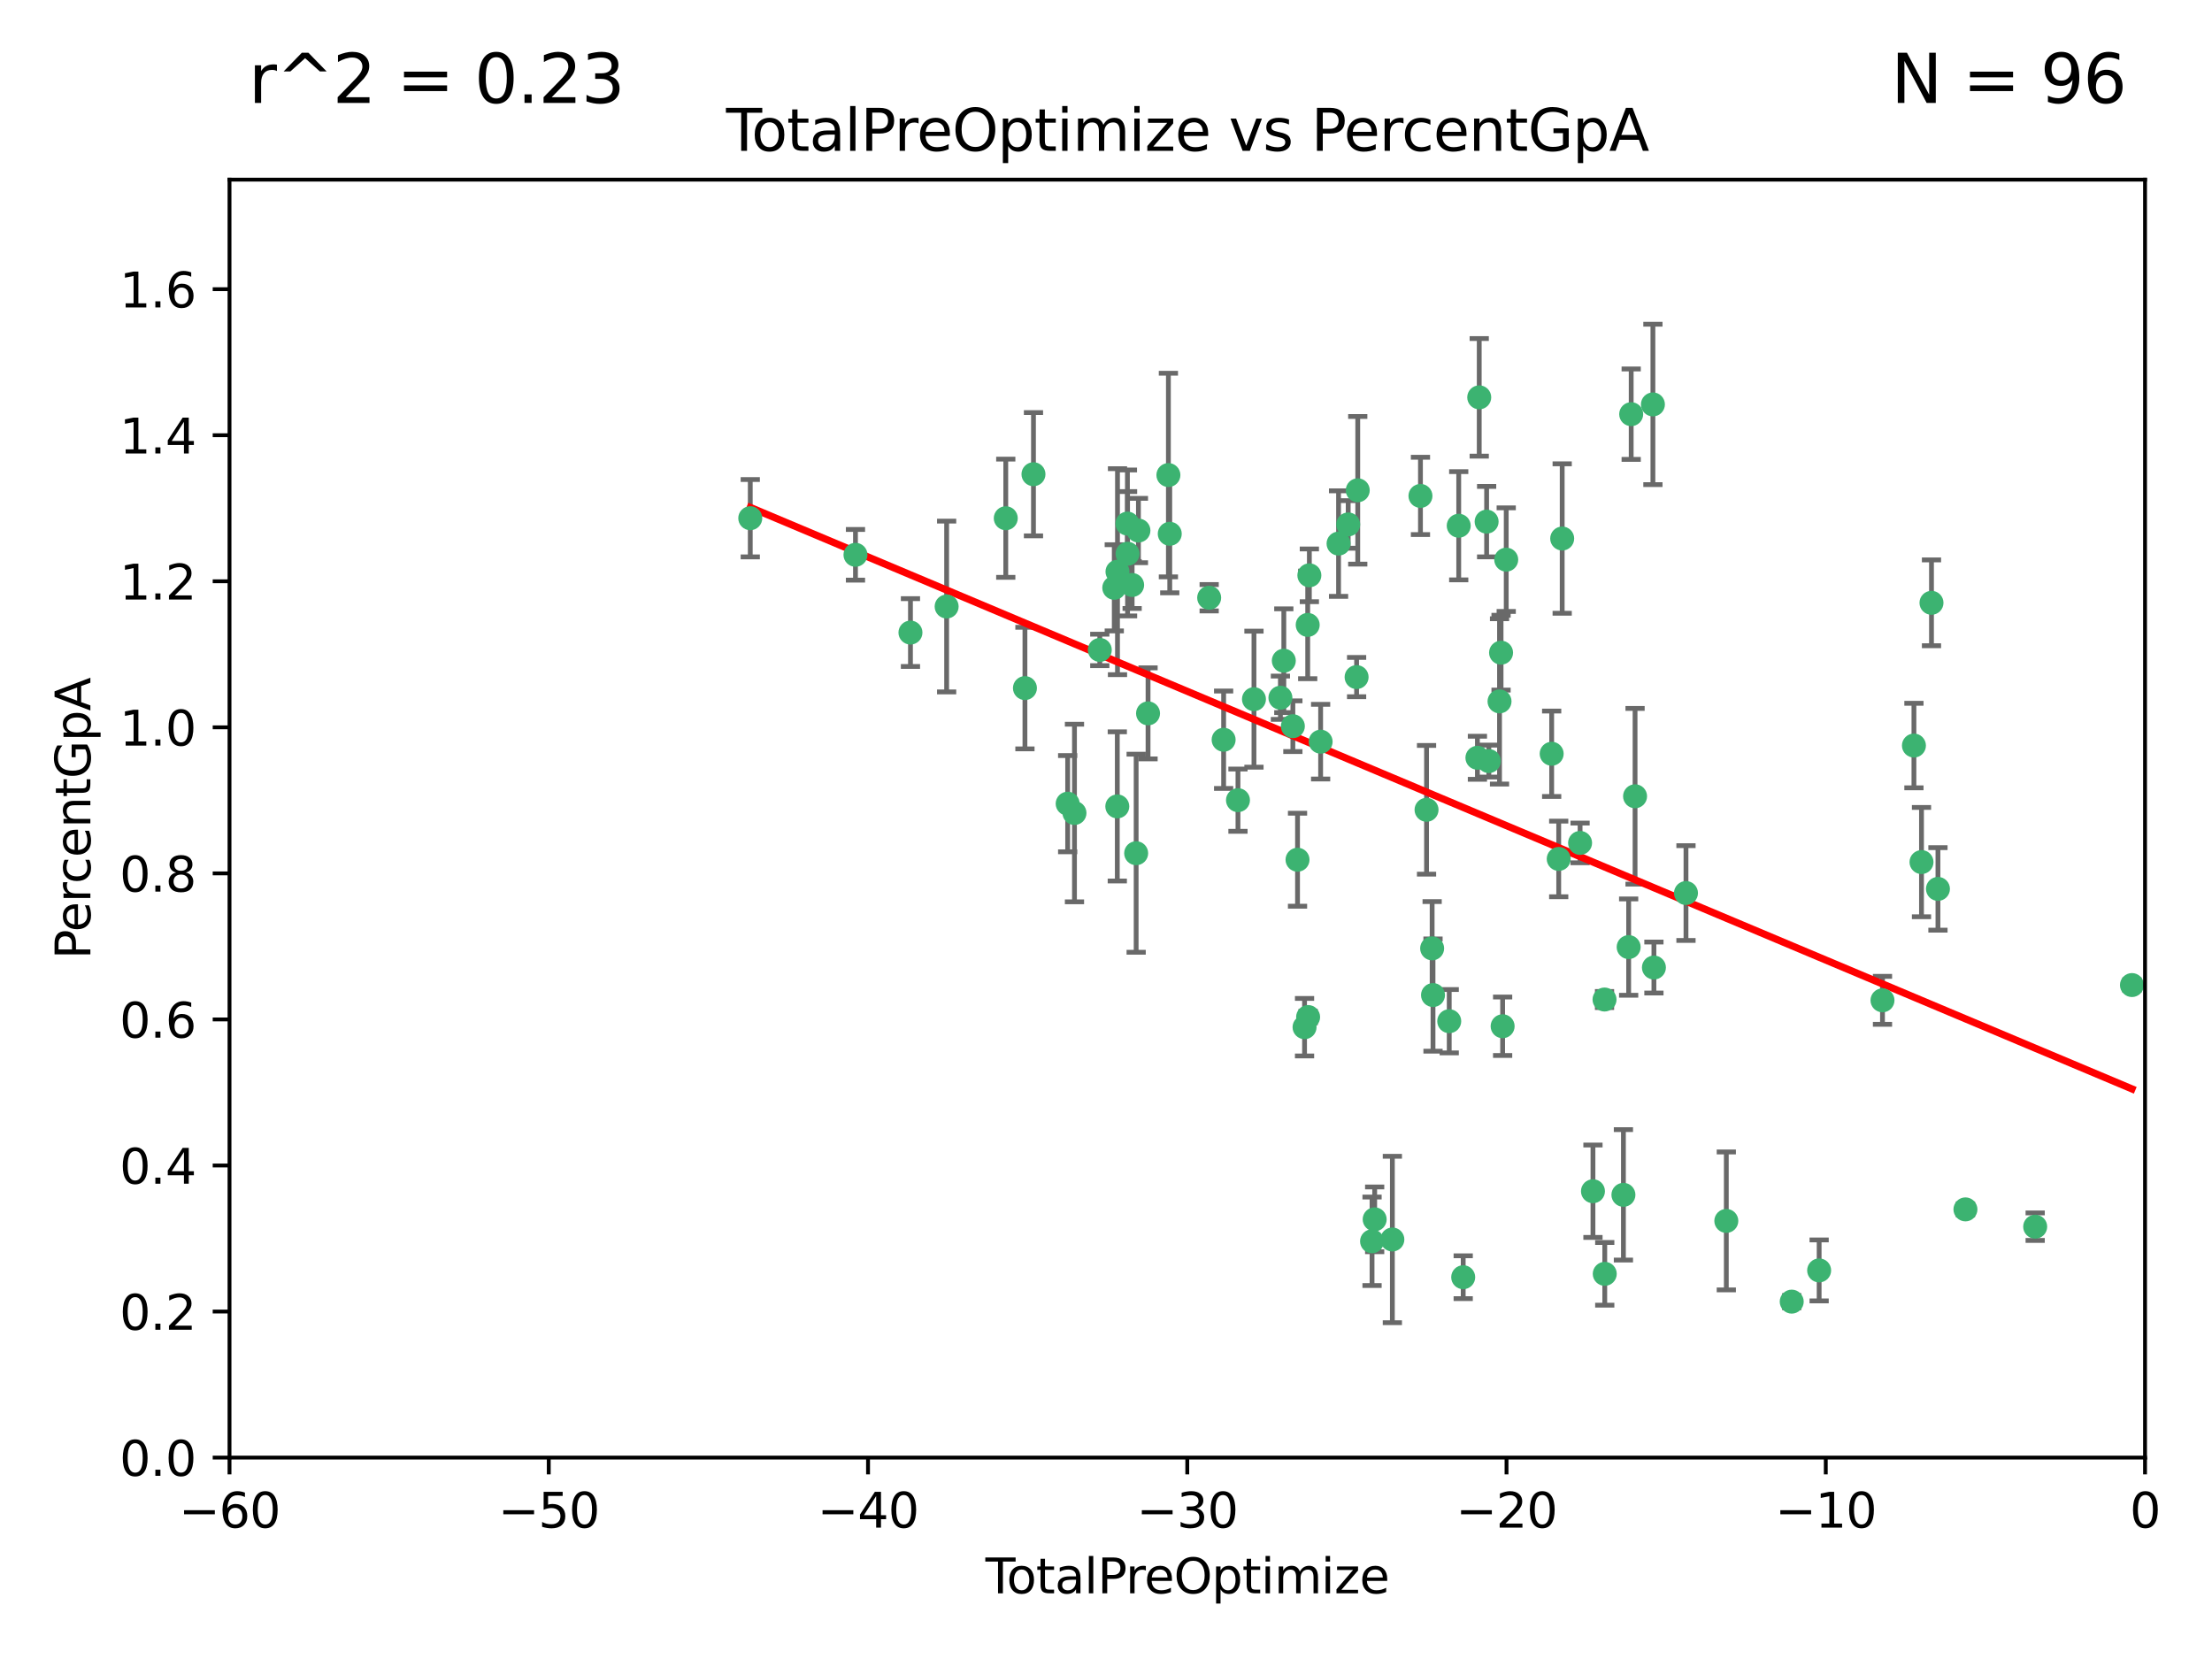 <?xml version="1.0" encoding="utf-8" standalone="no"?>
<!DOCTYPE svg PUBLIC "-//W3C//DTD SVG 1.1//EN"
  "http://www.w3.org/Graphics/SVG/1.1/DTD/svg11.dtd">
<svg xmlns:xlink="http://www.w3.org/1999/xlink" width="460.8pt" height="345.6pt" viewBox="0 0 460.8 345.6" xmlns="http://www.w3.org/2000/svg" version="1.1">
 <defs>
  <style type="text/css">*{stroke-linejoin: round; stroke-linecap: butt}</style>
 </defs>
 <g id="figure_1">
  <g id="patch_1">
   <path d="M 0 345.6 
L 460.8 345.6 
L 460.8 0 
L 0 0 
z
" style="fill: #ffffff"/>
  </g>
  <g id="axes_1">
   <g id="patch_2">
    <path d="M 47.81 303.64 
L 446.85 303.64 
L 446.85 37.422 
L 47.81 37.422 
z
" style="fill: #ffffff"/>
   </g>
   <g id="PathCollection_1">
    <defs>
     <path id="medc819b64c" d="M 0 1.118 
C 0.297 1.118 0.581 1 0.791 0.791 
C 1 0.581 1.118 0.297 1.118 0 
C 1.118 -0.297 1 -0.581 0.791 -0.791 
C 0.581 -1 0.297 -1.118 0 -1.118 
C -0.297 -1.118 -0.581 -1 -0.791 -0.791 
C -1 -0.581 -1.118 -0.297 -1.118 0 
C -1.118 0.297 -1 0.581 -0.791 0.791 
C -0.581 1 -0.297 1.118 0 1.118 
z
" style="stroke: #3cb371"/>
    </defs>
    <g clip-path="url(#p6a795b9fcf)">
     <use xlink:href="#medc819b64c" x="156.294" y="107.951" style="fill: #3cb371; stroke: #3cb371"/>
     <use xlink:href="#medc819b64c" x="178.212" y="115.575" style="fill: #3cb371; stroke: #3cb371"/>
     <use xlink:href="#medc819b64c" x="189.665" y="131.776" style="fill: #3cb371; stroke: #3cb371"/>
     <use xlink:href="#medc819b64c" x="197.202" y="126.349" style="fill: #3cb371; stroke: #3cb371"/>
     <use xlink:href="#medc819b64c" x="209.52" y="107.957" style="fill: #3cb371; stroke: #3cb371"/>
     <use xlink:href="#medc819b64c" x="213.513" y="143.342" style="fill: #3cb371; stroke: #3cb371"/>
     <use xlink:href="#medc819b64c" x="215.291" y="98.789" style="fill: #3cb371; stroke: #3cb371"/>
     <use xlink:href="#medc819b64c" x="222.415" y="167.422" style="fill: #3cb371; stroke: #3cb371"/>
     <use xlink:href="#medc819b64c" x="223.833" y="169.365" style="fill: #3cb371; stroke: #3cb371"/>
     <use xlink:href="#medc819b64c" x="229.106" y="135.393" style="fill: #3cb371; stroke: #3cb371"/>
     <use xlink:href="#medc819b64c" x="232.122" y="122.451" style="fill: #3cb371; stroke: #3cb371"/>
     <use xlink:href="#medc819b64c" x="232.754" y="167.989" style="fill: #3cb371; stroke: #3cb371"/>
     <use xlink:href="#medc819b64c" x="232.794" y="119.09" style="fill: #3cb371; stroke: #3cb371"/>
     <use xlink:href="#medc819b64c" x="234.863" y="109.073" style="fill: #3cb371; stroke: #3cb371"/>
     <use xlink:href="#medc819b64c" x="234.891" y="115.354" style="fill: #3cb371; stroke: #3cb371"/>
     <use xlink:href="#medc819b64c" x="235.845" y="121.866" style="fill: #3cb371; stroke: #3cb371"/>
     <use xlink:href="#medc819b64c" x="236.683" y="177.743" style="fill: #3cb371; stroke: #3cb371"/>
     <use xlink:href="#medc819b64c" x="237.156" y="110.522" style="fill: #3cb371; stroke: #3cb371"/>
     <use xlink:href="#medc819b64c" x="239.159" y="148.608" style="fill: #3cb371; stroke: #3cb371"/>
     <use xlink:href="#medc819b64c" x="243.399" y="98.963" style="fill: #3cb371; stroke: #3cb371"/>
     <use xlink:href="#medc819b64c" x="243.682" y="111.2" style="fill: #3cb371; stroke: #3cb371"/>
     <use xlink:href="#medc819b64c" x="251.892" y="124.52" style="fill: #3cb371; stroke: #3cb371"/>
     <use xlink:href="#medc819b64c" x="254.904" y="154.103" style="fill: #3cb371; stroke: #3cb371"/>
     <use xlink:href="#medc819b64c" x="257.892" y="166.69" style="fill: #3cb371; stroke: #3cb371"/>
     <use xlink:href="#medc819b64c" x="261.223" y="145.65" style="fill: #3cb371; stroke: #3cb371"/>
     <use xlink:href="#medc819b64c" x="266.733" y="145.347" style="fill: #3cb371; stroke: #3cb371"/>
     <use xlink:href="#medc819b64c" x="267.441" y="137.636" style="fill: #3cb371; stroke: #3cb371"/>
     <use xlink:href="#medc819b64c" x="269.328" y="151.28" style="fill: #3cb371; stroke: #3cb371"/>
     <use xlink:href="#medc819b64c" x="270.299" y="179.097" style="fill: #3cb371; stroke: #3cb371"/>
     <use xlink:href="#medc819b64c" x="271.762" y="213.983" style="fill: #3cb371; stroke: #3cb371"/>
     <use xlink:href="#medc819b64c" x="272.419" y="130.18" style="fill: #3cb371; stroke: #3cb371"/>
     <use xlink:href="#medc819b64c" x="272.504" y="211.868" style="fill: #3cb371; stroke: #3cb371"/>
     <use xlink:href="#medc819b64c" x="272.764" y="119.85" style="fill: #3cb371; stroke: #3cb371"/>
     <use xlink:href="#medc819b64c" x="275.111" y="154.504" style="fill: #3cb371; stroke: #3cb371"/>
     <use xlink:href="#medc819b64c" x="278.846" y="113.24" style="fill: #3cb371; stroke: #3cb371"/>
     <use xlink:href="#medc819b64c" x="280.853" y="109.247" style="fill: #3cb371; stroke: #3cb371"/>
     <use xlink:href="#medc819b64c" x="282.605" y="141.05" style="fill: #3cb371; stroke: #3cb371"/>
     <use xlink:href="#medc819b64c" x="282.845" y="102.138" style="fill: #3cb371; stroke: #3cb371"/>
     <use xlink:href="#medc819b64c" x="285.823" y="258.58" style="fill: #3cb371; stroke: #3cb371"/>
     <use xlink:href="#medc819b64c" x="286.369" y="254.01" style="fill: #3cb371; stroke: #3cb371"/>
     <use xlink:href="#medc819b64c" x="290.054" y="258.208" style="fill: #3cb371; stroke: #3cb371"/>
     <use xlink:href="#medc819b64c" x="295.908" y="103.31" style="fill: #3cb371; stroke: #3cb371"/>
     <use xlink:href="#medc819b64c" x="297.175" y="168.695" style="fill: #3cb371; stroke: #3cb371"/>
     <use xlink:href="#medc819b64c" x="298.341" y="197.563" style="fill: #3cb371; stroke: #3cb371"/>
     <use xlink:href="#medc819b64c" x="298.522" y="207.289" style="fill: #3cb371; stroke: #3cb371"/>
     <use xlink:href="#medc819b64c" x="301.902" y="212.736" style="fill: #3cb371; stroke: #3cb371"/>
     <use xlink:href="#medc819b64c" x="303.879" y="109.521" style="fill: #3cb371; stroke: #3cb371"/>
     <use xlink:href="#medc819b64c" x="304.812" y="266.067" style="fill: #3cb371; stroke: #3cb371"/>
     <use xlink:href="#medc819b64c" x="307.773" y="157.857" style="fill: #3cb371; stroke: #3cb371"/>
     <use xlink:href="#medc819b64c" x="308.151" y="82.775" style="fill: #3cb371; stroke: #3cb371"/>
     <use xlink:href="#medc819b64c" x="309.691" y="108.666" style="fill: #3cb371; stroke: #3cb371"/>
     <use xlink:href="#medc819b64c" x="310.151" y="158.548" style="fill: #3cb371; stroke: #3cb371"/>
     <use xlink:href="#medc819b64c" x="312.379" y="146.112" style="fill: #3cb371; stroke: #3cb371"/>
     <use xlink:href="#medc819b64c" x="312.699" y="135.965" style="fill: #3cb371; stroke: #3cb371"/>
     <use xlink:href="#medc819b64c" x="313.025" y="213.785" style="fill: #3cb371; stroke: #3cb371"/>
     <use xlink:href="#medc819b64c" x="313.774" y="116.584" style="fill: #3cb371; stroke: #3cb371"/>
     <use xlink:href="#medc819b64c" x="323.241" y="157.021" style="fill: #3cb371; stroke: #3cb371"/>
     <use xlink:href="#medc819b64c" x="324.709" y="178.931" style="fill: #3cb371; stroke: #3cb371"/>
     <use xlink:href="#medc819b64c" x="325.433" y="112.186" style="fill: #3cb371; stroke: #3cb371"/>
     <use xlink:href="#medc819b64c" x="329.161" y="175.595" style="fill: #3cb371; stroke: #3cb371"/>
     <use xlink:href="#medc819b64c" x="331.843" y="248.154" style="fill: #3cb371; stroke: #3cb371"/>
     <use xlink:href="#medc819b64c" x="334.252" y="208.219" style="fill: #3cb371; stroke: #3cb371"/>
     <use xlink:href="#medc819b64c" x="334.3" y="265.364" style="fill: #3cb371; stroke: #3cb371"/>
     <use xlink:href="#medc819b64c" x="338.189" y="248.906" style="fill: #3cb371; stroke: #3cb371"/>
     <use xlink:href="#medc819b64c" x="339.279" y="197.297" style="fill: #3cb371; stroke: #3cb371"/>
     <use xlink:href="#medc819b64c" x="339.806" y="86.28" style="fill: #3cb371; stroke: #3cb371"/>
     <use xlink:href="#medc819b64c" x="340.614" y="165.878" style="fill: #3cb371; stroke: #3cb371"/>
     <use xlink:href="#medc819b64c" x="344.331" y="84.247" style="fill: #3cb371; stroke: #3cb371"/>
     <use xlink:href="#medc819b64c" x="344.541" y="201.554" style="fill: #3cb371; stroke: #3cb371"/>
     <use xlink:href="#medc819b64c" x="351.22" y="186.039" style="fill: #3cb371; stroke: #3cb371"/>
     <use xlink:href="#medc819b64c" x="359.623" y="254.34" style="fill: #3cb371; stroke: #3cb371"/>
     <use xlink:href="#medc819b64c" x="373.248" y="271.153" style="fill: #3cb371; stroke: #3cb371"/>
     <use xlink:href="#medc819b64c" x="378.961" y="264.651" style="fill: #3cb371; stroke: #3cb371"/>
     <use xlink:href="#medc819b64c" x="392.157" y="208.386" style="fill: #3cb371; stroke: #3cb371"/>
     <use xlink:href="#medc819b64c" x="398.706" y="155.313" style="fill: #3cb371; stroke: #3cb371"/>
     <use xlink:href="#medc819b64c" x="400.283" y="179.587" style="fill: #3cb371; stroke: #3cb371"/>
     <use xlink:href="#medc819b64c" x="402.364" y="125.576" style="fill: #3cb371; stroke: #3cb371"/>
     <use xlink:href="#medc819b64c" x="403.71" y="185.174" style="fill: #3cb371; stroke: #3cb371"/>
     <use xlink:href="#medc819b64c" x="409.437" y="251.937" style="fill: #3cb371; stroke: #3cb371"/>
     <use xlink:href="#medc819b64c" x="423.965" y="255.54" style="fill: #3cb371; stroke: #3cb371"/>
     <use xlink:href="#medc819b64c" x="444.125" y="205.206" style="fill: #3cb371; stroke: #3cb371"/>
    </g>
   </g>
   <g id="matplotlib.axis_1">
    <g id="xtick_1">
     <g id="line2d_1">
      <defs>
       <path id="m97cac95b38" d="M 0 0 
L 0 3.5 
" style="stroke: #000000; stroke-width: 0.8"/>
      </defs>
      <g>
       <use xlink:href="#m97cac95b38" x="47.81" y="303.64" style="stroke: #000000; stroke-width: 0.8"/>
      </g>
     </g>
     <g id="text_1">
      <!-- −60 -->
      <g transform="translate(37.258 318.238)scale(0.1 -0.1)">
       <defs>
        <path id="DejaVuSans-2212" d="M 678 2272 
L 4684 2272 
L 4684 1741 
L 678 1741 
L 678 2272 
z
" transform="scale(0.016)"/>
        <path id="DejaVuSans-36" d="M 2113 2584 
Q 1688 2584 1439 2293 
Q 1191 2003 1191 1497 
Q 1191 994 1439 701 
Q 1688 409 2113 409 
Q 2538 409 2786 701 
Q 3034 994 3034 1497 
Q 3034 2003 2786 2293 
Q 2538 2584 2113 2584 
z
M 3366 4563 
L 3366 3988 
Q 3128 4100 2886 4159 
Q 2644 4219 2406 4219 
Q 1781 4219 1451 3797 
Q 1122 3375 1075 2522 
Q 1259 2794 1537 2939 
Q 1816 3084 2150 3084 
Q 2853 3084 3261 2657 
Q 3669 2231 3669 1497 
Q 3669 778 3244 343 
Q 2819 -91 2113 -91 
Q 1303 -91 875 529 
Q 447 1150 447 2328 
Q 447 3434 972 4092 
Q 1497 4750 2381 4750 
Q 2619 4750 2861 4703 
Q 3103 4656 3366 4563 
z
" transform="scale(0.016)"/>
        <path id="DejaVuSans-30" d="M 2034 4250 
Q 1547 4250 1301 3770 
Q 1056 3291 1056 2328 
Q 1056 1369 1301 889 
Q 1547 409 2034 409 
Q 2525 409 2770 889 
Q 3016 1369 3016 2328 
Q 3016 3291 2770 3770 
Q 2525 4250 2034 4250 
z
M 2034 4750 
Q 2819 4750 3233 4129 
Q 3647 3509 3647 2328 
Q 3647 1150 3233 529 
Q 2819 -91 2034 -91 
Q 1250 -91 836 529 
Q 422 1150 422 2328 
Q 422 3509 836 4129 
Q 1250 4750 2034 4750 
z
" transform="scale(0.016)"/>
       </defs>
       <use xlink:href="#DejaVuSans-2212"/>
       <use xlink:href="#DejaVuSans-36" x="83.789"/>
       <use xlink:href="#DejaVuSans-30" x="147.412"/>
      </g>
     </g>
    </g>
    <g id="xtick_2">
     <g id="line2d_2">
      <g>
       <use xlink:href="#m97cac95b38" x="114.317" y="303.64" style="stroke: #000000; stroke-width: 0.8"/>
      </g>
     </g>
     <g id="text_2">
      <!-- −50 -->
      <g transform="translate(103.764 318.238)scale(0.1 -0.1)">
       <defs>
        <path id="DejaVuSans-35" d="M 691 4666 
L 3169 4666 
L 3169 4134 
L 1269 4134 
L 1269 2991 
Q 1406 3038 1543 3061 
Q 1681 3084 1819 3084 
Q 2600 3084 3056 2656 
Q 3513 2228 3513 1497 
Q 3513 744 3044 326 
Q 2575 -91 1722 -91 
Q 1428 -91 1123 -41 
Q 819 9 494 109 
L 494 744 
Q 775 591 1075 516 
Q 1375 441 1709 441 
Q 2250 441 2565 725 
Q 2881 1009 2881 1497 
Q 2881 1984 2565 2268 
Q 2250 2553 1709 2553 
Q 1456 2553 1204 2497 
Q 953 2441 691 2322 
L 691 4666 
z
" transform="scale(0.016)"/>
       </defs>
       <use xlink:href="#DejaVuSans-2212"/>
       <use xlink:href="#DejaVuSans-35" x="83.789"/>
       <use xlink:href="#DejaVuSans-30" x="147.412"/>
      </g>
     </g>
    </g>
    <g id="xtick_3">
     <g id="line2d_3">
      <g>
       <use xlink:href="#m97cac95b38" x="180.823" y="303.64" style="stroke: #000000; stroke-width: 0.8"/>
      </g>
     </g>
     <g id="text_3">
      <!-- −40 -->
      <g transform="translate(170.271 318.238)scale(0.1 -0.1)">
       <defs>
        <path id="DejaVuSans-34" d="M 2419 4116 
L 825 1625 
L 2419 1625 
L 2419 4116 
z
M 2253 4666 
L 3047 4666 
L 3047 1625 
L 3713 1625 
L 3713 1100 
L 3047 1100 
L 3047 0 
L 2419 0 
L 2419 1100 
L 313 1100 
L 313 1709 
L 2253 4666 
z
" transform="scale(0.016)"/>
       </defs>
       <use xlink:href="#DejaVuSans-2212"/>
       <use xlink:href="#DejaVuSans-34" x="83.789"/>
       <use xlink:href="#DejaVuSans-30" x="147.412"/>
      </g>
     </g>
    </g>
    <g id="xtick_4">
     <g id="line2d_4">
      <g>
       <use xlink:href="#m97cac95b38" x="247.33" y="303.64" style="stroke: #000000; stroke-width: 0.8"/>
      </g>
     </g>
     <g id="text_4">
      <!-- −30 -->
      <g transform="translate(236.778 318.238)scale(0.1 -0.1)">
       <defs>
        <path id="DejaVuSans-33" d="M 2597 2516 
Q 3050 2419 3304 2112 
Q 3559 1806 3559 1356 
Q 3559 666 3084 287 
Q 2609 -91 1734 -91 
Q 1441 -91 1130 -33 
Q 819 25 488 141 
L 488 750 
Q 750 597 1062 519 
Q 1375 441 1716 441 
Q 2309 441 2620 675 
Q 2931 909 2931 1356 
Q 2931 1769 2642 2001 
Q 2353 2234 1838 2234 
L 1294 2234 
L 1294 2753 
L 1863 2753 
Q 2328 2753 2575 2939 
Q 2822 3125 2822 3475 
Q 2822 3834 2567 4026 
Q 2313 4219 1838 4219 
Q 1578 4219 1281 4162 
Q 984 4106 628 3988 
L 628 4550 
Q 988 4650 1302 4700 
Q 1616 4750 1894 4750 
Q 2613 4750 3031 4423 
Q 3450 4097 3450 3541 
Q 3450 3153 3228 2886 
Q 3006 2619 2597 2516 
z
" transform="scale(0.016)"/>
       </defs>
       <use xlink:href="#DejaVuSans-2212"/>
       <use xlink:href="#DejaVuSans-33" x="83.789"/>
       <use xlink:href="#DejaVuSans-30" x="147.412"/>
      </g>
     </g>
    </g>
    <g id="xtick_5">
     <g id="line2d_5">
      <g>
       <use xlink:href="#m97cac95b38" x="313.837" y="303.64" style="stroke: #000000; stroke-width: 0.8"/>
      </g>
     </g>
     <g id="text_5">
      <!-- −20 -->
      <g transform="translate(303.284 318.238)scale(0.1 -0.1)">
       <defs>
        <path id="DejaVuSans-32" d="M 1228 531 
L 3431 531 
L 3431 0 
L 469 0 
L 469 531 
Q 828 903 1448 1529 
Q 2069 2156 2228 2338 
Q 2531 2678 2651 2914 
Q 2772 3150 2772 3378 
Q 2772 3750 2511 3984 
Q 2250 4219 1831 4219 
Q 1534 4219 1204 4116 
Q 875 4013 500 3803 
L 500 4441 
Q 881 4594 1212 4672 
Q 1544 4750 1819 4750 
Q 2544 4750 2975 4387 
Q 3406 4025 3406 3419 
Q 3406 3131 3298 2873 
Q 3191 2616 2906 2266 
Q 2828 2175 2409 1742 
Q 1991 1309 1228 531 
z
" transform="scale(0.016)"/>
       </defs>
       <use xlink:href="#DejaVuSans-2212"/>
       <use xlink:href="#DejaVuSans-32" x="83.789"/>
       <use xlink:href="#DejaVuSans-30" x="147.412"/>
      </g>
     </g>
    </g>
    <g id="xtick_6">
     <g id="line2d_6">
      <g>
       <use xlink:href="#m97cac95b38" x="380.343" y="303.64" style="stroke: #000000; stroke-width: 0.8"/>
      </g>
     </g>
     <g id="text_6">
      <!-- −10 -->
      <g transform="translate(369.791 318.238)scale(0.1 -0.1)">
       <defs>
        <path id="DejaVuSans-31" d="M 794 531 
L 1825 531 
L 1825 4091 
L 703 3866 
L 703 4441 
L 1819 4666 
L 2450 4666 
L 2450 531 
L 3481 531 
L 3481 0 
L 794 0 
L 794 531 
z
" transform="scale(0.016)"/>
       </defs>
       <use xlink:href="#DejaVuSans-2212"/>
       <use xlink:href="#DejaVuSans-31" x="83.789"/>
       <use xlink:href="#DejaVuSans-30" x="147.412"/>
      </g>
     </g>
    </g>
    <g id="xtick_7">
     <g id="line2d_7">
      <g>
       <use xlink:href="#m97cac95b38" x="446.85" y="303.64" style="stroke: #000000; stroke-width: 0.8"/>
      </g>
     </g>
     <g id="text_7">
      <!-- 0 -->
      <g transform="translate(443.669 318.238)scale(0.1 -0.1)">
       <use xlink:href="#DejaVuSans-30"/>
      </g>
     </g>
    </g>
    <g id="text_8">
     <!-- TotalPreOptimize -->
     <g transform="translate(205.287 331.917)scale(0.1 -0.1)">
      <defs>
       <path id="DejaVuSans-54" d="M -19 4666 
L 3928 4666 
L 3928 4134 
L 2272 4134 
L 2272 0 
L 1638 0 
L 1638 4134 
L -19 4134 
L -19 4666 
z
" transform="scale(0.016)"/>
       <path id="DejaVuSans-6f" d="M 1959 3097 
Q 1497 3097 1228 2736 
Q 959 2375 959 1747 
Q 959 1119 1226 758 
Q 1494 397 1959 397 
Q 2419 397 2687 759 
Q 2956 1122 2956 1747 
Q 2956 2369 2687 2733 
Q 2419 3097 1959 3097 
z
M 1959 3584 
Q 2709 3584 3137 3096 
Q 3566 2609 3566 1747 
Q 3566 888 3137 398 
Q 2709 -91 1959 -91 
Q 1206 -91 779 398 
Q 353 888 353 1747 
Q 353 2609 779 3096 
Q 1206 3584 1959 3584 
z
" transform="scale(0.016)"/>
       <path id="DejaVuSans-74" d="M 1172 4494 
L 1172 3500 
L 2356 3500 
L 2356 3053 
L 1172 3053 
L 1172 1153 
Q 1172 725 1289 603 
Q 1406 481 1766 481 
L 2356 481 
L 2356 0 
L 1766 0 
Q 1100 0 847 248 
Q 594 497 594 1153 
L 594 3053 
L 172 3053 
L 172 3500 
L 594 3500 
L 594 4494 
L 1172 4494 
z
" transform="scale(0.016)"/>
       <path id="DejaVuSans-61" d="M 2194 1759 
Q 1497 1759 1228 1600 
Q 959 1441 959 1056 
Q 959 750 1161 570 
Q 1363 391 1709 391 
Q 2188 391 2477 730 
Q 2766 1069 2766 1631 
L 2766 1759 
L 2194 1759 
z
M 3341 1997 
L 3341 0 
L 2766 0 
L 2766 531 
Q 2569 213 2275 61 
Q 1981 -91 1556 -91 
Q 1019 -91 701 211 
Q 384 513 384 1019 
Q 384 1609 779 1909 
Q 1175 2209 1959 2209 
L 2766 2209 
L 2766 2266 
Q 2766 2663 2505 2880 
Q 2244 3097 1772 3097 
Q 1472 3097 1187 3025 
Q 903 2953 641 2809 
L 641 3341 
Q 956 3463 1253 3523 
Q 1550 3584 1831 3584 
Q 2591 3584 2966 3190 
Q 3341 2797 3341 1997 
z
" transform="scale(0.016)"/>
       <path id="DejaVuSans-6c" d="M 603 4863 
L 1178 4863 
L 1178 0 
L 603 0 
L 603 4863 
z
" transform="scale(0.016)"/>
       <path id="DejaVuSans-50" d="M 1259 4147 
L 1259 2394 
L 2053 2394 
Q 2494 2394 2734 2622 
Q 2975 2850 2975 3272 
Q 2975 3691 2734 3919 
Q 2494 4147 2053 4147 
L 1259 4147 
z
M 628 4666 
L 2053 4666 
Q 2838 4666 3239 4311 
Q 3641 3956 3641 3272 
Q 3641 2581 3239 2228 
Q 2838 1875 2053 1875 
L 1259 1875 
L 1259 0 
L 628 0 
L 628 4666 
z
" transform="scale(0.016)"/>
       <path id="DejaVuSans-72" d="M 2631 2963 
Q 2534 3019 2420 3045 
Q 2306 3072 2169 3072 
Q 1681 3072 1420 2755 
Q 1159 2438 1159 1844 
L 1159 0 
L 581 0 
L 581 3500 
L 1159 3500 
L 1159 2956 
Q 1341 3275 1631 3429 
Q 1922 3584 2338 3584 
Q 2397 3584 2469 3576 
Q 2541 3569 2628 3553 
L 2631 2963 
z
" transform="scale(0.016)"/>
       <path id="DejaVuSans-65" d="M 3597 1894 
L 3597 1613 
L 953 1613 
Q 991 1019 1311 708 
Q 1631 397 2203 397 
Q 2534 397 2845 478 
Q 3156 559 3463 722 
L 3463 178 
Q 3153 47 2828 -22 
Q 2503 -91 2169 -91 
Q 1331 -91 842 396 
Q 353 884 353 1716 
Q 353 2575 817 3079 
Q 1281 3584 2069 3584 
Q 2775 3584 3186 3129 
Q 3597 2675 3597 1894 
z
M 3022 2063 
Q 3016 2534 2758 2815 
Q 2500 3097 2075 3097 
Q 1594 3097 1305 2825 
Q 1016 2553 972 2059 
L 3022 2063 
z
" transform="scale(0.016)"/>
       <path id="DejaVuSans-4f" d="M 2522 4238 
Q 1834 4238 1429 3725 
Q 1025 3213 1025 2328 
Q 1025 1447 1429 934 
Q 1834 422 2522 422 
Q 3209 422 3611 934 
Q 4013 1447 4013 2328 
Q 4013 3213 3611 3725 
Q 3209 4238 2522 4238 
z
M 2522 4750 
Q 3503 4750 4090 4092 
Q 4678 3434 4678 2328 
Q 4678 1225 4090 567 
Q 3503 -91 2522 -91 
Q 1538 -91 948 565 
Q 359 1222 359 2328 
Q 359 3434 948 4092 
Q 1538 4750 2522 4750 
z
" transform="scale(0.016)"/>
       <path id="DejaVuSans-70" d="M 1159 525 
L 1159 -1331 
L 581 -1331 
L 581 3500 
L 1159 3500 
L 1159 2969 
Q 1341 3281 1617 3432 
Q 1894 3584 2278 3584 
Q 2916 3584 3314 3078 
Q 3713 2572 3713 1747 
Q 3713 922 3314 415 
Q 2916 -91 2278 -91 
Q 1894 -91 1617 61 
Q 1341 213 1159 525 
z
M 3116 1747 
Q 3116 2381 2855 2742 
Q 2594 3103 2138 3103 
Q 1681 3103 1420 2742 
Q 1159 2381 1159 1747 
Q 1159 1113 1420 752 
Q 1681 391 2138 391 
Q 2594 391 2855 752 
Q 3116 1113 3116 1747 
z
" transform="scale(0.016)"/>
       <path id="DejaVuSans-69" d="M 603 3500 
L 1178 3500 
L 1178 0 
L 603 0 
L 603 3500 
z
M 603 4863 
L 1178 4863 
L 1178 4134 
L 603 4134 
L 603 4863 
z
" transform="scale(0.016)"/>
       <path id="DejaVuSans-6d" d="M 3328 2828 
Q 3544 3216 3844 3400 
Q 4144 3584 4550 3584 
Q 5097 3584 5394 3201 
Q 5691 2819 5691 2113 
L 5691 0 
L 5113 0 
L 5113 2094 
Q 5113 2597 4934 2840 
Q 4756 3084 4391 3084 
Q 3944 3084 3684 2787 
Q 3425 2491 3425 1978 
L 3425 0 
L 2847 0 
L 2847 2094 
Q 2847 2600 2669 2842 
Q 2491 3084 2119 3084 
Q 1678 3084 1418 2786 
Q 1159 2488 1159 1978 
L 1159 0 
L 581 0 
L 581 3500 
L 1159 3500 
L 1159 2956 
Q 1356 3278 1631 3431 
Q 1906 3584 2284 3584 
Q 2666 3584 2933 3390 
Q 3200 3197 3328 2828 
z
" transform="scale(0.016)"/>
       <path id="DejaVuSans-7a" d="M 353 3500 
L 3084 3500 
L 3084 2975 
L 922 459 
L 3084 459 
L 3084 0 
L 275 0 
L 275 525 
L 2438 3041 
L 353 3041 
L 353 3500 
z
" transform="scale(0.016)"/>
      </defs>
      <use xlink:href="#DejaVuSans-54"/>
      <use xlink:href="#DejaVuSans-6f" x="44.084"/>
      <use xlink:href="#DejaVuSans-74" x="105.266"/>
      <use xlink:href="#DejaVuSans-61" x="144.475"/>
      <use xlink:href="#DejaVuSans-6c" x="205.754"/>
      <use xlink:href="#DejaVuSans-50" x="233.537"/>
      <use xlink:href="#DejaVuSans-72" x="292.09"/>
      <use xlink:href="#DejaVuSans-65" x="330.953"/>
      <use xlink:href="#DejaVuSans-4f" x="392.477"/>
      <use xlink:href="#DejaVuSans-70" x="471.188"/>
      <use xlink:href="#DejaVuSans-74" x="534.664"/>
      <use xlink:href="#DejaVuSans-69" x="573.873"/>
      <use xlink:href="#DejaVuSans-6d" x="601.656"/>
      <use xlink:href="#DejaVuSans-69" x="699.068"/>
      <use xlink:href="#DejaVuSans-7a" x="726.852"/>
      <use xlink:href="#DejaVuSans-65" x="779.342"/>
     </g>
    </g>
   </g>
   <g id="matplotlib.axis_2">
    <g id="ytick_1">
     <g id="line2d_8">
      <defs>
       <path id="mb556001338" d="M 0 0 
L -3.5 0 
" style="stroke: #000000; stroke-width: 0.8"/>
      </defs>
      <g>
       <use xlink:href="#mb556001338" x="47.81" y="303.64" style="stroke: #000000; stroke-width: 0.8"/>
      </g>
     </g>
     <g id="text_9">
      <!-- 0.0 -->
      <g transform="translate(24.907 307.439)scale(0.1 -0.1)">
       <defs>
        <path id="DejaVuSans-2e" d="M 684 794 
L 1344 794 
L 1344 0 
L 684 0 
L 684 794 
z
" transform="scale(0.016)"/>
       </defs>
       <use xlink:href="#DejaVuSans-30"/>
       <use xlink:href="#DejaVuSans-2e" x="63.623"/>
       <use xlink:href="#DejaVuSans-30" x="95.41"/>
      </g>
     </g>
    </g>
    <g id="ytick_2">
     <g id="line2d_9">
      <g>
       <use xlink:href="#mb556001338" x="47.81" y="273.215" style="stroke: #000000; stroke-width: 0.8"/>
      </g>
     </g>
     <g id="text_10">
      <!-- 0.2 -->
      <g transform="translate(24.907 277.014)scale(0.1 -0.1)">
       <use xlink:href="#DejaVuSans-30"/>
       <use xlink:href="#DejaVuSans-2e" x="63.623"/>
       <use xlink:href="#DejaVuSans-32" x="95.41"/>
      </g>
     </g>
    </g>
    <g id="ytick_3">
     <g id="line2d_10">
      <g>
       <use xlink:href="#mb556001338" x="47.81" y="242.79" style="stroke: #000000; stroke-width: 0.8"/>
      </g>
     </g>
     <g id="text_11">
      <!-- 0.4 -->
      <g transform="translate(24.907 246.589)scale(0.1 -0.1)">
       <use xlink:href="#DejaVuSans-30"/>
       <use xlink:href="#DejaVuSans-2e" x="63.623"/>
       <use xlink:href="#DejaVuSans-34" x="95.41"/>
      </g>
     </g>
    </g>
    <g id="ytick_4">
     <g id="line2d_11">
      <g>
       <use xlink:href="#mb556001338" x="47.81" y="212.365" style="stroke: #000000; stroke-width: 0.8"/>
      </g>
     </g>
     <g id="text_12">
      <!-- 0.6 -->
      <g transform="translate(24.907 216.164)scale(0.1 -0.1)">
       <use xlink:href="#DejaVuSans-30"/>
       <use xlink:href="#DejaVuSans-2e" x="63.623"/>
       <use xlink:href="#DejaVuSans-36" x="95.41"/>
      </g>
     </g>
    </g>
    <g id="ytick_5">
     <g id="line2d_12">
      <g>
       <use xlink:href="#mb556001338" x="47.81" y="181.94" style="stroke: #000000; stroke-width: 0.8"/>
      </g>
     </g>
     <g id="text_13">
      <!-- 0.8 -->
      <g transform="translate(24.907 185.739)scale(0.1 -0.1)">
       <defs>
        <path id="DejaVuSans-38" d="M 2034 2216 
Q 1584 2216 1326 1975 
Q 1069 1734 1069 1313 
Q 1069 891 1326 650 
Q 1584 409 2034 409 
Q 2484 409 2743 651 
Q 3003 894 3003 1313 
Q 3003 1734 2745 1975 
Q 2488 2216 2034 2216 
z
M 1403 2484 
Q 997 2584 770 2862 
Q 544 3141 544 3541 
Q 544 4100 942 4425 
Q 1341 4750 2034 4750 
Q 2731 4750 3128 4425 
Q 3525 4100 3525 3541 
Q 3525 3141 3298 2862 
Q 3072 2584 2669 2484 
Q 3125 2378 3379 2068 
Q 3634 1759 3634 1313 
Q 3634 634 3220 271 
Q 2806 -91 2034 -91 
Q 1263 -91 848 271 
Q 434 634 434 1313 
Q 434 1759 690 2068 
Q 947 2378 1403 2484 
z
M 1172 3481 
Q 1172 3119 1398 2916 
Q 1625 2713 2034 2713 
Q 2441 2713 2670 2916 
Q 2900 3119 2900 3481 
Q 2900 3844 2670 4047 
Q 2441 4250 2034 4250 
Q 1625 4250 1398 4047 
Q 1172 3844 1172 3481 
z
" transform="scale(0.016)"/>
       </defs>
       <use xlink:href="#DejaVuSans-30"/>
       <use xlink:href="#DejaVuSans-2e" x="63.623"/>
       <use xlink:href="#DejaVuSans-38" x="95.41"/>
      </g>
     </g>
    </g>
    <g id="ytick_6">
     <g id="line2d_13">
      <g>
       <use xlink:href="#mb556001338" x="47.81" y="151.515" style="stroke: #000000; stroke-width: 0.8"/>
      </g>
     </g>
     <g id="text_14">
      <!-- 1.0 -->
      <g transform="translate(24.907 155.315)scale(0.1 -0.1)">
       <use xlink:href="#DejaVuSans-31"/>
       <use xlink:href="#DejaVuSans-2e" x="63.623"/>
       <use xlink:href="#DejaVuSans-30" x="95.41"/>
      </g>
     </g>
    </g>
    <g id="ytick_7">
     <g id="line2d_14">
      <g>
       <use xlink:href="#mb556001338" x="47.81" y="121.09" style="stroke: #000000; stroke-width: 0.8"/>
      </g>
     </g>
     <g id="text_15">
      <!-- 1.2 -->
      <g transform="translate(24.907 124.89)scale(0.1 -0.1)">
       <use xlink:href="#DejaVuSans-31"/>
       <use xlink:href="#DejaVuSans-2e" x="63.623"/>
       <use xlink:href="#DejaVuSans-32" x="95.41"/>
      </g>
     </g>
    </g>
    <g id="ytick_8">
     <g id="line2d_15">
      <g>
       <use xlink:href="#mb556001338" x="47.81" y="90.665" style="stroke: #000000; stroke-width: 0.8"/>
      </g>
     </g>
     <g id="text_16">
      <!-- 1.4 -->
      <g transform="translate(24.907 94.465)scale(0.1 -0.1)">
       <use xlink:href="#DejaVuSans-31"/>
       <use xlink:href="#DejaVuSans-2e" x="63.623"/>
       <use xlink:href="#DejaVuSans-34" x="95.41"/>
      </g>
     </g>
    </g>
    <g id="ytick_9">
     <g id="line2d_16">
      <g>
       <use xlink:href="#mb556001338" x="47.81" y="60.241" style="stroke: #000000; stroke-width: 0.8"/>
      </g>
     </g>
     <g id="text_17">
      <!-- 1.6 -->
      <g transform="translate(24.907 64.04)scale(0.1 -0.1)">
       <use xlink:href="#DejaVuSans-31"/>
       <use xlink:href="#DejaVuSans-2e" x="63.623"/>
       <use xlink:href="#DejaVuSans-36" x="95.41"/>
      </g>
     </g>
    </g>
    <g id="text_18">
     <!-- PercentGpA -->
     <g transform="translate(18.827 199.807)rotate(-90)scale(0.1 -0.1)">
      <defs>
       <path id="DejaVuSans-63" d="M 3122 3366 
L 3122 2828 
Q 2878 2963 2633 3030 
Q 2388 3097 2138 3097 
Q 1578 3097 1268 2742 
Q 959 2388 959 1747 
Q 959 1106 1268 751 
Q 1578 397 2138 397 
Q 2388 397 2633 464 
Q 2878 531 3122 666 
L 3122 134 
Q 2881 22 2623 -34 
Q 2366 -91 2075 -91 
Q 1284 -91 818 406 
Q 353 903 353 1747 
Q 353 2603 823 3093 
Q 1294 3584 2113 3584 
Q 2378 3584 2631 3529 
Q 2884 3475 3122 3366 
z
" transform="scale(0.016)"/>
       <path id="DejaVuSans-6e" d="M 3513 2113 
L 3513 0 
L 2938 0 
L 2938 2094 
Q 2938 2591 2744 2837 
Q 2550 3084 2163 3084 
Q 1697 3084 1428 2787 
Q 1159 2491 1159 1978 
L 1159 0 
L 581 0 
L 581 3500 
L 1159 3500 
L 1159 2956 
Q 1366 3272 1645 3428 
Q 1925 3584 2291 3584 
Q 2894 3584 3203 3211 
Q 3513 2838 3513 2113 
z
" transform="scale(0.016)"/>
       <path id="DejaVuSans-47" d="M 3809 666 
L 3809 1919 
L 2778 1919 
L 2778 2438 
L 4434 2438 
L 4434 434 
Q 4069 175 3628 42 
Q 3188 -91 2688 -91 
Q 1594 -91 976 548 
Q 359 1188 359 2328 
Q 359 3472 976 4111 
Q 1594 4750 2688 4750 
Q 3144 4750 3555 4637 
Q 3966 4525 4313 4306 
L 4313 3634 
Q 3963 3931 3569 4081 
Q 3175 4231 2741 4231 
Q 1884 4231 1454 3753 
Q 1025 3275 1025 2328 
Q 1025 1384 1454 906 
Q 1884 428 2741 428 
Q 3075 428 3337 486 
Q 3600 544 3809 666 
z
" transform="scale(0.016)"/>
       <path id="DejaVuSans-41" d="M 2188 4044 
L 1331 1722 
L 3047 1722 
L 2188 4044 
z
M 1831 4666 
L 2547 4666 
L 4325 0 
L 3669 0 
L 3244 1197 
L 1141 1197 
L 716 0 
L 50 0 
L 1831 4666 
z
" transform="scale(0.016)"/>
      </defs>
      <use xlink:href="#DejaVuSans-50"/>
      <use xlink:href="#DejaVuSans-65" x="56.678"/>
      <use xlink:href="#DejaVuSans-72" x="118.201"/>
      <use xlink:href="#DejaVuSans-63" x="157.064"/>
      <use xlink:href="#DejaVuSans-65" x="212.045"/>
      <use xlink:href="#DejaVuSans-6e" x="273.568"/>
      <use xlink:href="#DejaVuSans-74" x="336.947"/>
      <use xlink:href="#DejaVuSans-47" x="376.156"/>
      <use xlink:href="#DejaVuSans-70" x="453.646"/>
      <use xlink:href="#DejaVuSans-41" x="517.123"/>
     </g>
    </g>
   </g>
   <g id="LineCollection_1">
    <path d="M 156.294 116.01 
L 156.294 99.892 
" clip-path="url(#p6a795b9fcf)" style="fill: none; stroke: #696969"/>
    <path d="M 178.212 120.851 
L 178.212 110.299 
" clip-path="url(#p6a795b9fcf)" style="fill: none; stroke: #696969"/>
    <path d="M 189.665 138.84 
L 189.665 124.713 
" clip-path="url(#p6a795b9fcf)" style="fill: none; stroke: #696969"/>
    <path d="M 197.202 144.138 
L 197.202 108.561 
" clip-path="url(#p6a795b9fcf)" style="fill: none; stroke: #696969"/>
    <path d="M 209.52 120.272 
L 209.52 95.642 
" clip-path="url(#p6a795b9fcf)" style="fill: none; stroke: #696969"/>
    <path d="M 213.513 156.005 
L 213.513 130.68 
" clip-path="url(#p6a795b9fcf)" style="fill: none; stroke: #696969"/>
    <path d="M 215.291 111.63 
L 215.291 85.948 
" clip-path="url(#p6a795b9fcf)" style="fill: none; stroke: #696969"/>
    <path d="M 222.415 177.447 
L 222.415 157.397 
" clip-path="url(#p6a795b9fcf)" style="fill: none; stroke: #696969"/>
    <path d="M 223.833 187.867 
L 223.833 150.864 
" clip-path="url(#p6a795b9fcf)" style="fill: none; stroke: #696969"/>
    <path d="M 229.106 138.67 
L 229.106 132.116 
" clip-path="url(#p6a795b9fcf)" style="fill: none; stroke: #696969"/>
    <path d="M 232.122 131.432 
L 232.122 113.47 
" clip-path="url(#p6a795b9fcf)" style="fill: none; stroke: #696969"/>
    <path d="M 232.754 183.526 
L 232.754 152.453 
" clip-path="url(#p6a795b9fcf)" style="fill: none; stroke: #696969"/>
    <path d="M 232.794 140.547 
L 232.794 97.632 
" clip-path="url(#p6a795b9fcf)" style="fill: none; stroke: #696969"/>
    <path d="M 234.863 120.239 
L 234.863 97.906 
" clip-path="url(#p6a795b9fcf)" style="fill: none; stroke: #696969"/>
    <path d="M 234.891 128.306 
L 234.891 102.403 
" clip-path="url(#p6a795b9fcf)" style="fill: none; stroke: #696969"/>
    <path d="M 235.845 126.758 
L 235.845 116.975 
" clip-path="url(#p6a795b9fcf)" style="fill: none; stroke: #696969"/>
    <path d="M 236.683 198.374 
L 236.683 157.111 
" clip-path="url(#p6a795b9fcf)" style="fill: none; stroke: #696969"/>
    <path d="M 237.156 117.225 
L 237.156 103.819 
" clip-path="url(#p6a795b9fcf)" style="fill: none; stroke: #696969"/>
    <path d="M 239.159 158.092 
L 239.159 139.124 
" clip-path="url(#p6a795b9fcf)" style="fill: none; stroke: #696969"/>
    <path d="M 243.399 120.172 
L 243.399 77.754 
" clip-path="url(#p6a795b9fcf)" style="fill: none; stroke: #696969"/>
    <path d="M 243.682 123.495 
L 243.682 98.905 
" clip-path="url(#p6a795b9fcf)" style="fill: none; stroke: #696969"/>
    <path d="M 251.892 127.266 
L 251.892 121.774 
" clip-path="url(#p6a795b9fcf)" style="fill: none; stroke: #696969"/>
    <path d="M 254.904 164.251 
L 254.904 143.955 
" clip-path="url(#p6a795b9fcf)" style="fill: none; stroke: #696969"/>
    <path d="M 257.892 173.173 
L 257.892 160.208 
" clip-path="url(#p6a795b9fcf)" style="fill: none; stroke: #696969"/>
    <path d="M 261.223 159.818 
L 261.223 131.481 
" clip-path="url(#p6a795b9fcf)" style="fill: none; stroke: #696969"/>
    <path d="M 266.733 149.857 
L 266.733 140.838 
" clip-path="url(#p6a795b9fcf)" style="fill: none; stroke: #696969"/>
    <path d="M 267.441 148.442 
L 267.441 126.83 
" clip-path="url(#p6a795b9fcf)" style="fill: none; stroke: #696969"/>
    <path d="M 269.328 156.561 
L 269.328 145.999 
" clip-path="url(#p6a795b9fcf)" style="fill: none; stroke: #696969"/>
    <path d="M 270.299 188.782 
L 270.299 169.411 
" clip-path="url(#p6a795b9fcf)" style="fill: none; stroke: #696969"/>
    <path d="M 271.762 219.972 
L 271.762 207.993 
" clip-path="url(#p6a795b9fcf)" style="fill: none; stroke: #696969"/>
    <path d="M 272.419 141.385 
L 272.419 118.974 
" clip-path="url(#p6a795b9fcf)" style="fill: none; stroke: #696969"/>
    <path d="M 272.504 213.076 
L 272.504 210.66 
" clip-path="url(#p6a795b9fcf)" style="fill: none; stroke: #696969"/>
    <path d="M 272.764 125.343 
L 272.764 114.358 
" clip-path="url(#p6a795b9fcf)" style="fill: none; stroke: #696969"/>
    <path d="M 275.111 162.279 
L 275.111 146.729 
" clip-path="url(#p6a795b9fcf)" style="fill: none; stroke: #696969"/>
    <path d="M 278.846 124.231 
L 278.846 102.249 
" clip-path="url(#p6a795b9fcf)" style="fill: none; stroke: #696969"/>
    <path d="M 280.853 114.203 
L 280.853 104.291 
" clip-path="url(#p6a795b9fcf)" style="fill: none; stroke: #696969"/>
    <path d="M 282.605 145.143 
L 282.605 136.956 
" clip-path="url(#p6a795b9fcf)" style="fill: none; stroke: #696969"/>
    <path d="M 282.845 117.519 
L 282.845 86.756 
" clip-path="url(#p6a795b9fcf)" style="fill: none; stroke: #696969"/>
    <path d="M 285.823 267.796 
L 285.823 249.365 
" clip-path="url(#p6a795b9fcf)" style="fill: none; stroke: #696969"/>
    <path d="M 286.369 260.756 
L 286.369 247.264 
" clip-path="url(#p6a795b9fcf)" style="fill: none; stroke: #696969"/>
    <path d="M 290.054 275.54 
L 290.054 240.875 
" clip-path="url(#p6a795b9fcf)" style="fill: none; stroke: #696969"/>
    <path d="M 295.908 111.363 
L 295.908 95.258 
" clip-path="url(#p6a795b9fcf)" style="fill: none; stroke: #696969"/>
    <path d="M 297.175 182.098 
L 297.175 155.292 
" clip-path="url(#p6a795b9fcf)" style="fill: none; stroke: #696969"/>
    <path d="M 298.341 207.307 
L 298.341 187.82 
" clip-path="url(#p6a795b9fcf)" style="fill: none; stroke: #696969"/>
    <path d="M 298.522 218.978 
L 298.522 195.601 
" clip-path="url(#p6a795b9fcf)" style="fill: none; stroke: #696969"/>
    <path d="M 301.902 219.334 
L 301.902 206.138 
" clip-path="url(#p6a795b9fcf)" style="fill: none; stroke: #696969"/>
    <path d="M 303.879 120.797 
L 303.879 98.245 
" clip-path="url(#p6a795b9fcf)" style="fill: none; stroke: #696969"/>
    <path d="M 304.812 270.53 
L 304.812 261.603 
" clip-path="url(#p6a795b9fcf)" style="fill: none; stroke: #696969"/>
    <path d="M 307.773 162.339 
L 307.773 153.376 
" clip-path="url(#p6a795b9fcf)" style="fill: none; stroke: #696969"/>
    <path d="M 308.151 95.021 
L 308.151 70.528 
" clip-path="url(#p6a795b9fcf)" style="fill: none; stroke: #696969"/>
    <path d="M 309.691 116.004 
L 309.691 101.328 
" clip-path="url(#p6a795b9fcf)" style="fill: none; stroke: #696969"/>
    <path d="M 310.151 161.872 
L 310.151 155.223 
" clip-path="url(#p6a795b9fcf)" style="fill: none; stroke: #696969"/>
    <path d="M 312.379 163.332 
L 312.379 128.893 
" clip-path="url(#p6a795b9fcf)" style="fill: none; stroke: #696969"/>
    <path d="M 312.699 143.756 
L 312.699 128.173 
" clip-path="url(#p6a795b9fcf)" style="fill: none; stroke: #696969"/>
    <path d="M 313.025 219.874 
L 313.025 207.696 
" clip-path="url(#p6a795b9fcf)" style="fill: none; stroke: #696969"/>
    <path d="M 313.774 127.376 
L 313.774 105.792 
" clip-path="url(#p6a795b9fcf)" style="fill: none; stroke: #696969"/>
    <path d="M 323.241 165.919 
L 323.241 148.124 
" clip-path="url(#p6a795b9fcf)" style="fill: none; stroke: #696969"/>
    <path d="M 324.709 186.805 
L 324.709 171.057 
" clip-path="url(#p6a795b9fcf)" style="fill: none; stroke: #696969"/>
    <path d="M 325.433 127.75 
L 325.433 96.622 
" clip-path="url(#p6a795b9fcf)" style="fill: none; stroke: #696969"/>
    <path d="M 329.161 179.732 
L 329.161 171.458 
" clip-path="url(#p6a795b9fcf)" style="fill: none; stroke: #696969"/>
    <path d="M 331.843 257.779 
L 331.843 238.529 
" clip-path="url(#p6a795b9fcf)" style="fill: none; stroke: #696969"/>
    <path d="M 334.252 209.893 
L 334.252 206.545 
" clip-path="url(#p6a795b9fcf)" style="fill: none; stroke: #696969"/>
    <path d="M 334.3 271.893 
L 334.3 258.835 
" clip-path="url(#p6a795b9fcf)" style="fill: none; stroke: #696969"/>
    <path d="M 338.189 262.487 
L 338.189 235.325 
" clip-path="url(#p6a795b9fcf)" style="fill: none; stroke: #696969"/>
    <path d="M 339.279 207.331 
L 339.279 187.263 
" clip-path="url(#p6a795b9fcf)" style="fill: none; stroke: #696969"/>
    <path d="M 339.806 95.699 
L 339.806 76.861 
" clip-path="url(#p6a795b9fcf)" style="fill: none; stroke: #696969"/>
    <path d="M 340.614 184.176 
L 340.614 147.58 
" clip-path="url(#p6a795b9fcf)" style="fill: none; stroke: #696969"/>
    <path d="M 344.331 100.95 
L 344.331 67.543 
" clip-path="url(#p6a795b9fcf)" style="fill: none; stroke: #696969"/>
    <path d="M 344.541 206.863 
L 344.541 196.244 
" clip-path="url(#p6a795b9fcf)" style="fill: none; stroke: #696969"/>
    <path d="M 351.22 195.914 
L 351.22 176.163 
" clip-path="url(#p6a795b9fcf)" style="fill: none; stroke: #696969"/>
    <path d="M 359.623 268.707 
L 359.623 239.973 
" clip-path="url(#p6a795b9fcf)" style="fill: none; stroke: #696969"/>
    <path d="M 373.248 272.43 
L 373.248 269.875 
" clip-path="url(#p6a795b9fcf)" style="fill: none; stroke: #696969"/>
    <path d="M 378.961 270.999 
L 378.961 258.303 
" clip-path="url(#p6a795b9fcf)" style="fill: none; stroke: #696969"/>
    <path d="M 392.157 213.379 
L 392.157 203.393 
" clip-path="url(#p6a795b9fcf)" style="fill: none; stroke: #696969"/>
    <path d="M 398.706 164.117 
L 398.706 146.509 
" clip-path="url(#p6a795b9fcf)" style="fill: none; stroke: #696969"/>
    <path d="M 400.283 190.971 
L 400.283 168.203 
" clip-path="url(#p6a795b9fcf)" style="fill: none; stroke: #696969"/>
    <path d="M 402.364 134.516 
L 402.364 116.637 
" clip-path="url(#p6a795b9fcf)" style="fill: none; stroke: #696969"/>
    <path d="M 403.71 193.77 
L 403.71 176.578 
" clip-path="url(#p6a795b9fcf)" style="fill: none; stroke: #696969"/>
    <path d="M 409.437 253.09 
L 409.437 250.783 
" clip-path="url(#p6a795b9fcf)" style="fill: none; stroke: #696969"/>
    <path d="M 423.965 258.404 
L 423.965 252.675 
" clip-path="url(#p6a795b9fcf)" style="fill: none; stroke: #696969"/>
    <path d="M 444.125 206.295 
L 444.125 204.118 
" clip-path="url(#p6a795b9fcf)" style="fill: none; stroke: #696969"/>
   </g>
   <g id="line2d_17">
    <defs>
     <path id="m01ddcbf5ba" d="M 2 0 
L -2 -0 
" style="stroke: #696969"/>
    </defs>
    <g clip-path="url(#p6a795b9fcf)">
     <use xlink:href="#m01ddcbf5ba" x="156.294" y="116.01" style="fill: #696969; stroke: #696969"/>
     <use xlink:href="#m01ddcbf5ba" x="178.212" y="120.851" style="fill: #696969; stroke: #696969"/>
     <use xlink:href="#m01ddcbf5ba" x="189.665" y="138.84" style="fill: #696969; stroke: #696969"/>
     <use xlink:href="#m01ddcbf5ba" x="197.202" y="144.138" style="fill: #696969; stroke: #696969"/>
     <use xlink:href="#m01ddcbf5ba" x="209.52" y="120.272" style="fill: #696969; stroke: #696969"/>
     <use xlink:href="#m01ddcbf5ba" x="213.513" y="156.005" style="fill: #696969; stroke: #696969"/>
     <use xlink:href="#m01ddcbf5ba" x="215.291" y="111.63" style="fill: #696969; stroke: #696969"/>
     <use xlink:href="#m01ddcbf5ba" x="222.415" y="177.447" style="fill: #696969; stroke: #696969"/>
     <use xlink:href="#m01ddcbf5ba" x="223.833" y="187.867" style="fill: #696969; stroke: #696969"/>
     <use xlink:href="#m01ddcbf5ba" x="229.106" y="138.67" style="fill: #696969; stroke: #696969"/>
     <use xlink:href="#m01ddcbf5ba" x="232.122" y="131.432" style="fill: #696969; stroke: #696969"/>
     <use xlink:href="#m01ddcbf5ba" x="232.754" y="183.526" style="fill: #696969; stroke: #696969"/>
     <use xlink:href="#m01ddcbf5ba" x="232.794" y="140.547" style="fill: #696969; stroke: #696969"/>
     <use xlink:href="#m01ddcbf5ba" x="234.863" y="120.239" style="fill: #696969; stroke: #696969"/>
     <use xlink:href="#m01ddcbf5ba" x="234.891" y="128.306" style="fill: #696969; stroke: #696969"/>
     <use xlink:href="#m01ddcbf5ba" x="235.845" y="126.758" style="fill: #696969; stroke: #696969"/>
     <use xlink:href="#m01ddcbf5ba" x="236.683" y="198.374" style="fill: #696969; stroke: #696969"/>
     <use xlink:href="#m01ddcbf5ba" x="237.156" y="117.225" style="fill: #696969; stroke: #696969"/>
     <use xlink:href="#m01ddcbf5ba" x="239.159" y="158.092" style="fill: #696969; stroke: #696969"/>
     <use xlink:href="#m01ddcbf5ba" x="243.399" y="120.172" style="fill: #696969; stroke: #696969"/>
     <use xlink:href="#m01ddcbf5ba" x="243.682" y="123.495" style="fill: #696969; stroke: #696969"/>
     <use xlink:href="#m01ddcbf5ba" x="251.892" y="127.266" style="fill: #696969; stroke: #696969"/>
     <use xlink:href="#m01ddcbf5ba" x="254.904" y="164.251" style="fill: #696969; stroke: #696969"/>
     <use xlink:href="#m01ddcbf5ba" x="257.892" y="173.173" style="fill: #696969; stroke: #696969"/>
     <use xlink:href="#m01ddcbf5ba" x="261.223" y="159.818" style="fill: #696969; stroke: #696969"/>
     <use xlink:href="#m01ddcbf5ba" x="266.733" y="149.857" style="fill: #696969; stroke: #696969"/>
     <use xlink:href="#m01ddcbf5ba" x="267.441" y="148.442" style="fill: #696969; stroke: #696969"/>
     <use xlink:href="#m01ddcbf5ba" x="269.328" y="156.561" style="fill: #696969; stroke: #696969"/>
     <use xlink:href="#m01ddcbf5ba" x="270.299" y="188.782" style="fill: #696969; stroke: #696969"/>
     <use xlink:href="#m01ddcbf5ba" x="271.762" y="219.972" style="fill: #696969; stroke: #696969"/>
     <use xlink:href="#m01ddcbf5ba" x="272.419" y="141.385" style="fill: #696969; stroke: #696969"/>
     <use xlink:href="#m01ddcbf5ba" x="272.504" y="213.076" style="fill: #696969; stroke: #696969"/>
     <use xlink:href="#m01ddcbf5ba" x="272.764" y="125.343" style="fill: #696969; stroke: #696969"/>
     <use xlink:href="#m01ddcbf5ba" x="275.111" y="162.279" style="fill: #696969; stroke: #696969"/>
     <use xlink:href="#m01ddcbf5ba" x="278.846" y="124.231" style="fill: #696969; stroke: #696969"/>
     <use xlink:href="#m01ddcbf5ba" x="280.853" y="114.203" style="fill: #696969; stroke: #696969"/>
     <use xlink:href="#m01ddcbf5ba" x="282.605" y="145.143" style="fill: #696969; stroke: #696969"/>
     <use xlink:href="#m01ddcbf5ba" x="282.845" y="117.519" style="fill: #696969; stroke: #696969"/>
     <use xlink:href="#m01ddcbf5ba" x="285.823" y="267.796" style="fill: #696969; stroke: #696969"/>
     <use xlink:href="#m01ddcbf5ba" x="286.369" y="260.756" style="fill: #696969; stroke: #696969"/>
     <use xlink:href="#m01ddcbf5ba" x="290.054" y="275.54" style="fill: #696969; stroke: #696969"/>
     <use xlink:href="#m01ddcbf5ba" x="295.908" y="111.363" style="fill: #696969; stroke: #696969"/>
     <use xlink:href="#m01ddcbf5ba" x="297.175" y="182.098" style="fill: #696969; stroke: #696969"/>
     <use xlink:href="#m01ddcbf5ba" x="298.341" y="207.307" style="fill: #696969; stroke: #696969"/>
     <use xlink:href="#m01ddcbf5ba" x="298.522" y="218.978" style="fill: #696969; stroke: #696969"/>
     <use xlink:href="#m01ddcbf5ba" x="301.902" y="219.334" style="fill: #696969; stroke: #696969"/>
     <use xlink:href="#m01ddcbf5ba" x="303.879" y="120.797" style="fill: #696969; stroke: #696969"/>
     <use xlink:href="#m01ddcbf5ba" x="304.812" y="270.53" style="fill: #696969; stroke: #696969"/>
     <use xlink:href="#m01ddcbf5ba" x="307.773" y="162.339" style="fill: #696969; stroke: #696969"/>
     <use xlink:href="#m01ddcbf5ba" x="308.151" y="95.021" style="fill: #696969; stroke: #696969"/>
     <use xlink:href="#m01ddcbf5ba" x="309.691" y="116.004" style="fill: #696969; stroke: #696969"/>
     <use xlink:href="#m01ddcbf5ba" x="310.151" y="161.872" style="fill: #696969; stroke: #696969"/>
     <use xlink:href="#m01ddcbf5ba" x="312.379" y="163.332" style="fill: #696969; stroke: #696969"/>
     <use xlink:href="#m01ddcbf5ba" x="312.699" y="143.756" style="fill: #696969; stroke: #696969"/>
     <use xlink:href="#m01ddcbf5ba" x="313.025" y="219.874" style="fill: #696969; stroke: #696969"/>
     <use xlink:href="#m01ddcbf5ba" x="313.774" y="127.376" style="fill: #696969; stroke: #696969"/>
     <use xlink:href="#m01ddcbf5ba" x="323.241" y="165.919" style="fill: #696969; stroke: #696969"/>
     <use xlink:href="#m01ddcbf5ba" x="324.709" y="186.805" style="fill: #696969; stroke: #696969"/>
     <use xlink:href="#m01ddcbf5ba" x="325.433" y="127.75" style="fill: #696969; stroke: #696969"/>
     <use xlink:href="#m01ddcbf5ba" x="329.161" y="179.732" style="fill: #696969; stroke: #696969"/>
     <use xlink:href="#m01ddcbf5ba" x="331.843" y="257.779" style="fill: #696969; stroke: #696969"/>
     <use xlink:href="#m01ddcbf5ba" x="334.252" y="209.893" style="fill: #696969; stroke: #696969"/>
     <use xlink:href="#m01ddcbf5ba" x="334.3" y="271.893" style="fill: #696969; stroke: #696969"/>
     <use xlink:href="#m01ddcbf5ba" x="338.189" y="262.487" style="fill: #696969; stroke: #696969"/>
     <use xlink:href="#m01ddcbf5ba" x="339.279" y="207.331" style="fill: #696969; stroke: #696969"/>
     <use xlink:href="#m01ddcbf5ba" x="339.806" y="95.699" style="fill: #696969; stroke: #696969"/>
     <use xlink:href="#m01ddcbf5ba" x="340.614" y="184.176" style="fill: #696969; stroke: #696969"/>
     <use xlink:href="#m01ddcbf5ba" x="344.331" y="100.95" style="fill: #696969; stroke: #696969"/>
     <use xlink:href="#m01ddcbf5ba" x="344.541" y="206.863" style="fill: #696969; stroke: #696969"/>
     <use xlink:href="#m01ddcbf5ba" x="351.22" y="195.914" style="fill: #696969; stroke: #696969"/>
     <use xlink:href="#m01ddcbf5ba" x="359.623" y="268.707" style="fill: #696969; stroke: #696969"/>
     <use xlink:href="#m01ddcbf5ba" x="373.248" y="272.43" style="fill: #696969; stroke: #696969"/>
     <use xlink:href="#m01ddcbf5ba" x="378.961" y="270.999" style="fill: #696969; stroke: #696969"/>
     <use xlink:href="#m01ddcbf5ba" x="392.157" y="213.379" style="fill: #696969; stroke: #696969"/>
     <use xlink:href="#m01ddcbf5ba" x="398.706" y="164.117" style="fill: #696969; stroke: #696969"/>
     <use xlink:href="#m01ddcbf5ba" x="400.283" y="190.971" style="fill: #696969; stroke: #696969"/>
     <use xlink:href="#m01ddcbf5ba" x="402.364" y="134.516" style="fill: #696969; stroke: #696969"/>
     <use xlink:href="#m01ddcbf5ba" x="403.71" y="193.77" style="fill: #696969; stroke: #696969"/>
     <use xlink:href="#m01ddcbf5ba" x="409.437" y="253.09" style="fill: #696969; stroke: #696969"/>
     <use xlink:href="#m01ddcbf5ba" x="423.965" y="258.404" style="fill: #696969; stroke: #696969"/>
     <use xlink:href="#m01ddcbf5ba" x="444.125" y="206.295" style="fill: #696969; stroke: #696969"/>
    </g>
   </g>
   <g id="line2d_18">
    <g clip-path="url(#p6a795b9fcf)">
     <use xlink:href="#m01ddcbf5ba" x="156.294" y="99.892" style="fill: #696969; stroke: #696969"/>
     <use xlink:href="#m01ddcbf5ba" x="178.212" y="110.299" style="fill: #696969; stroke: #696969"/>
     <use xlink:href="#m01ddcbf5ba" x="189.665" y="124.713" style="fill: #696969; stroke: #696969"/>
     <use xlink:href="#m01ddcbf5ba" x="197.202" y="108.561" style="fill: #696969; stroke: #696969"/>
     <use xlink:href="#m01ddcbf5ba" x="209.52" y="95.642" style="fill: #696969; stroke: #696969"/>
     <use xlink:href="#m01ddcbf5ba" x="213.513" y="130.68" style="fill: #696969; stroke: #696969"/>
     <use xlink:href="#m01ddcbf5ba" x="215.291" y="85.948" style="fill: #696969; stroke: #696969"/>
     <use xlink:href="#m01ddcbf5ba" x="222.415" y="157.397" style="fill: #696969; stroke: #696969"/>
     <use xlink:href="#m01ddcbf5ba" x="223.833" y="150.864" style="fill: #696969; stroke: #696969"/>
     <use xlink:href="#m01ddcbf5ba" x="229.106" y="132.116" style="fill: #696969; stroke: #696969"/>
     <use xlink:href="#m01ddcbf5ba" x="232.122" y="113.47" style="fill: #696969; stroke: #696969"/>
     <use xlink:href="#m01ddcbf5ba" x="232.754" y="152.453" style="fill: #696969; stroke: #696969"/>
     <use xlink:href="#m01ddcbf5ba" x="232.794" y="97.632" style="fill: #696969; stroke: #696969"/>
     <use xlink:href="#m01ddcbf5ba" x="234.863" y="97.906" style="fill: #696969; stroke: #696969"/>
     <use xlink:href="#m01ddcbf5ba" x="234.891" y="102.403" style="fill: #696969; stroke: #696969"/>
     <use xlink:href="#m01ddcbf5ba" x="235.845" y="116.975" style="fill: #696969; stroke: #696969"/>
     <use xlink:href="#m01ddcbf5ba" x="236.683" y="157.111" style="fill: #696969; stroke: #696969"/>
     <use xlink:href="#m01ddcbf5ba" x="237.156" y="103.819" style="fill: #696969; stroke: #696969"/>
     <use xlink:href="#m01ddcbf5ba" x="239.159" y="139.124" style="fill: #696969; stroke: #696969"/>
     <use xlink:href="#m01ddcbf5ba" x="243.399" y="77.754" style="fill: #696969; stroke: #696969"/>
     <use xlink:href="#m01ddcbf5ba" x="243.682" y="98.905" style="fill: #696969; stroke: #696969"/>
     <use xlink:href="#m01ddcbf5ba" x="251.892" y="121.774" style="fill: #696969; stroke: #696969"/>
     <use xlink:href="#m01ddcbf5ba" x="254.904" y="143.955" style="fill: #696969; stroke: #696969"/>
     <use xlink:href="#m01ddcbf5ba" x="257.892" y="160.208" style="fill: #696969; stroke: #696969"/>
     <use xlink:href="#m01ddcbf5ba" x="261.223" y="131.481" style="fill: #696969; stroke: #696969"/>
     <use xlink:href="#m01ddcbf5ba" x="266.733" y="140.838" style="fill: #696969; stroke: #696969"/>
     <use xlink:href="#m01ddcbf5ba" x="267.441" y="126.83" style="fill: #696969; stroke: #696969"/>
     <use xlink:href="#m01ddcbf5ba" x="269.328" y="145.999" style="fill: #696969; stroke: #696969"/>
     <use xlink:href="#m01ddcbf5ba" x="270.299" y="169.411" style="fill: #696969; stroke: #696969"/>
     <use xlink:href="#m01ddcbf5ba" x="271.762" y="207.993" style="fill: #696969; stroke: #696969"/>
     <use xlink:href="#m01ddcbf5ba" x="272.419" y="118.974" style="fill: #696969; stroke: #696969"/>
     <use xlink:href="#m01ddcbf5ba" x="272.504" y="210.66" style="fill: #696969; stroke: #696969"/>
     <use xlink:href="#m01ddcbf5ba" x="272.764" y="114.358" style="fill: #696969; stroke: #696969"/>
     <use xlink:href="#m01ddcbf5ba" x="275.111" y="146.729" style="fill: #696969; stroke: #696969"/>
     <use xlink:href="#m01ddcbf5ba" x="278.846" y="102.249" style="fill: #696969; stroke: #696969"/>
     <use xlink:href="#m01ddcbf5ba" x="280.853" y="104.291" style="fill: #696969; stroke: #696969"/>
     <use xlink:href="#m01ddcbf5ba" x="282.605" y="136.956" style="fill: #696969; stroke: #696969"/>
     <use xlink:href="#m01ddcbf5ba" x="282.845" y="86.756" style="fill: #696969; stroke: #696969"/>
     <use xlink:href="#m01ddcbf5ba" x="285.823" y="249.365" style="fill: #696969; stroke: #696969"/>
     <use xlink:href="#m01ddcbf5ba" x="286.369" y="247.264" style="fill: #696969; stroke: #696969"/>
     <use xlink:href="#m01ddcbf5ba" x="290.054" y="240.875" style="fill: #696969; stroke: #696969"/>
     <use xlink:href="#m01ddcbf5ba" x="295.908" y="95.258" style="fill: #696969; stroke: #696969"/>
     <use xlink:href="#m01ddcbf5ba" x="297.175" y="155.292" style="fill: #696969; stroke: #696969"/>
     <use xlink:href="#m01ddcbf5ba" x="298.341" y="187.82" style="fill: #696969; stroke: #696969"/>
     <use xlink:href="#m01ddcbf5ba" x="298.522" y="195.601" style="fill: #696969; stroke: #696969"/>
     <use xlink:href="#m01ddcbf5ba" x="301.902" y="206.138" style="fill: #696969; stroke: #696969"/>
     <use xlink:href="#m01ddcbf5ba" x="303.879" y="98.245" style="fill: #696969; stroke: #696969"/>
     <use xlink:href="#m01ddcbf5ba" x="304.812" y="261.603" style="fill: #696969; stroke: #696969"/>
     <use xlink:href="#m01ddcbf5ba" x="307.773" y="153.376" style="fill: #696969; stroke: #696969"/>
     <use xlink:href="#m01ddcbf5ba" x="308.151" y="70.528" style="fill: #696969; stroke: #696969"/>
     <use xlink:href="#m01ddcbf5ba" x="309.691" y="101.328" style="fill: #696969; stroke: #696969"/>
     <use xlink:href="#m01ddcbf5ba" x="310.151" y="155.223" style="fill: #696969; stroke: #696969"/>
     <use xlink:href="#m01ddcbf5ba" x="312.379" y="128.893" style="fill: #696969; stroke: #696969"/>
     <use xlink:href="#m01ddcbf5ba" x="312.699" y="128.173" style="fill: #696969; stroke: #696969"/>
     <use xlink:href="#m01ddcbf5ba" x="313.025" y="207.696" style="fill: #696969; stroke: #696969"/>
     <use xlink:href="#m01ddcbf5ba" x="313.774" y="105.792" style="fill: #696969; stroke: #696969"/>
     <use xlink:href="#m01ddcbf5ba" x="323.241" y="148.124" style="fill: #696969; stroke: #696969"/>
     <use xlink:href="#m01ddcbf5ba" x="324.709" y="171.057" style="fill: #696969; stroke: #696969"/>
     <use xlink:href="#m01ddcbf5ba" x="325.433" y="96.622" style="fill: #696969; stroke: #696969"/>
     <use xlink:href="#m01ddcbf5ba" x="329.161" y="171.458" style="fill: #696969; stroke: #696969"/>
     <use xlink:href="#m01ddcbf5ba" x="331.843" y="238.529" style="fill: #696969; stroke: #696969"/>
     <use xlink:href="#m01ddcbf5ba" x="334.252" y="206.545" style="fill: #696969; stroke: #696969"/>
     <use xlink:href="#m01ddcbf5ba" x="334.3" y="258.835" style="fill: #696969; stroke: #696969"/>
     <use xlink:href="#m01ddcbf5ba" x="338.189" y="235.325" style="fill: #696969; stroke: #696969"/>
     <use xlink:href="#m01ddcbf5ba" x="339.279" y="187.263" style="fill: #696969; stroke: #696969"/>
     <use xlink:href="#m01ddcbf5ba" x="339.806" y="76.861" style="fill: #696969; stroke: #696969"/>
     <use xlink:href="#m01ddcbf5ba" x="340.614" y="147.58" style="fill: #696969; stroke: #696969"/>
     <use xlink:href="#m01ddcbf5ba" x="344.331" y="67.543" style="fill: #696969; stroke: #696969"/>
     <use xlink:href="#m01ddcbf5ba" x="344.541" y="196.244" style="fill: #696969; stroke: #696969"/>
     <use xlink:href="#m01ddcbf5ba" x="351.22" y="176.163" style="fill: #696969; stroke: #696969"/>
     <use xlink:href="#m01ddcbf5ba" x="359.623" y="239.973" style="fill: #696969; stroke: #696969"/>
     <use xlink:href="#m01ddcbf5ba" x="373.248" y="269.875" style="fill: #696969; stroke: #696969"/>
     <use xlink:href="#m01ddcbf5ba" x="378.961" y="258.303" style="fill: #696969; stroke: #696969"/>
     <use xlink:href="#m01ddcbf5ba" x="392.157" y="203.393" style="fill: #696969; stroke: #696969"/>
     <use xlink:href="#m01ddcbf5ba" x="398.706" y="146.509" style="fill: #696969; stroke: #696969"/>
     <use xlink:href="#m01ddcbf5ba" x="400.283" y="168.203" style="fill: #696969; stroke: #696969"/>
     <use xlink:href="#m01ddcbf5ba" x="402.364" y="116.637" style="fill: #696969; stroke: #696969"/>
     <use xlink:href="#m01ddcbf5ba" x="403.71" y="176.578" style="fill: #696969; stroke: #696969"/>
     <use xlink:href="#m01ddcbf5ba" x="409.437" y="250.783" style="fill: #696969; stroke: #696969"/>
     <use xlink:href="#m01ddcbf5ba" x="423.965" y="252.675" style="fill: #696969; stroke: #696969"/>
     <use xlink:href="#m01ddcbf5ba" x="444.125" y="204.118" style="fill: #696969; stroke: #696969"/>
    </g>
   </g>
   <g id="line2d_19">
    <path d="M 156.294 105.703 
L 178.212 114.927 
L 189.665 119.747 
L 197.202 122.919 
L 209.52 128.104 
L 213.513 129.784 
L 215.291 130.532 
L 222.415 133.53 
L 223.833 134.127 
L 229.106 136.346 
L 232.122 137.616 
L 232.754 137.882 
L 232.794 137.898 
L 234.863 138.769 
L 234.891 138.781 
L 235.845 139.183 
L 236.683 139.535 
L 237.156 139.734 
L 239.159 140.577 
L 243.399 142.362 
L 243.682 142.481 
L 251.892 145.936 
L 254.904 147.204 
L 257.892 148.461 
L 261.223 149.863 
L 266.733 152.182 
L 267.441 152.48 
L 269.328 153.274 
L 270.299 153.683 
L 271.762 154.299 
L 272.419 154.575 
L 272.504 154.611 
L 272.764 154.72 
L 275.111 155.708 
L 278.846 157.28 
L 280.853 158.125 
L 282.605 158.862 
L 282.845 158.963 
L 285.823 160.216 
L 286.369 160.446 
L 290.054 161.997 
L 295.908 164.461 
L 297.175 164.994 
L 298.341 165.484 
L 298.522 165.561 
L 301.902 166.983 
L 303.879 167.815 
L 304.812 168.208 
L 307.773 169.454 
L 308.151 169.613 
L 309.691 170.262 
L 310.151 170.455 
L 312.379 171.393 
L 312.699 171.528 
L 313.025 171.664 
L 313.774 171.98 
L 323.241 175.964 
L 324.709 176.582 
L 325.433 176.886 
L 329.161 178.456 
L 331.843 179.584 
L 334.252 180.598 
L 334.3 180.618 
L 338.189 182.255 
L 339.279 182.714 
L 339.806 182.935 
L 340.614 183.275 
L 344.331 184.84 
L 344.541 184.929 
L 351.22 187.739 
L 359.623 191.276 
L 373.248 197.01 
L 378.961 199.415 
L 392.157 204.968 
L 398.706 207.724 
L 400.283 208.388 
L 402.364 209.264 
L 403.71 209.83 
L 409.437 212.24 
L 423.965 218.355 
L 444.125 226.839 
" clip-path="url(#p6a795b9fcf)" style="fill: none; stroke: #ff0000; stroke-width: 1.5; stroke-linecap: square"/>
   </g>
   <g id="line2d_20">
    <defs>
     <path id="m22f10be417" d="M 0 2 
C 0.53 2 1.039 1.789 1.414 1.414 
C 1.789 1.039 2 0.53 2 0 
C 2 -0.53 1.789 -1.039 1.414 -1.414 
C 1.039 -1.789 0.53 -2 0 -2 
C -0.53 -2 -1.039 -1.789 -1.414 -1.414 
C -1.789 -1.039 -2 -0.53 -2 0 
C -2 0.53 -1.789 1.039 -1.414 1.414 
C -1.039 1.789 -0.53 2 0 2 
z
" style="stroke: #3cb371"/>
    </defs>
    <g clip-path="url(#p6a795b9fcf)">
     <use xlink:href="#m22f10be417" x="156.294" y="107.951" style="fill: #3cb371; stroke: #3cb371"/>
     <use xlink:href="#m22f10be417" x="178.212" y="115.575" style="fill: #3cb371; stroke: #3cb371"/>
     <use xlink:href="#m22f10be417" x="189.665" y="131.776" style="fill: #3cb371; stroke: #3cb371"/>
     <use xlink:href="#m22f10be417" x="197.202" y="126.349" style="fill: #3cb371; stroke: #3cb371"/>
     <use xlink:href="#m22f10be417" x="209.52" y="107.957" style="fill: #3cb371; stroke: #3cb371"/>
     <use xlink:href="#m22f10be417" x="213.513" y="143.342" style="fill: #3cb371; stroke: #3cb371"/>
     <use xlink:href="#m22f10be417" x="215.291" y="98.789" style="fill: #3cb371; stroke: #3cb371"/>
     <use xlink:href="#m22f10be417" x="222.415" y="167.422" style="fill: #3cb371; stroke: #3cb371"/>
     <use xlink:href="#m22f10be417" x="223.833" y="169.365" style="fill: #3cb371; stroke: #3cb371"/>
     <use xlink:href="#m22f10be417" x="229.106" y="135.393" style="fill: #3cb371; stroke: #3cb371"/>
     <use xlink:href="#m22f10be417" x="232.122" y="122.451" style="fill: #3cb371; stroke: #3cb371"/>
     <use xlink:href="#m22f10be417" x="232.754" y="167.989" style="fill: #3cb371; stroke: #3cb371"/>
     <use xlink:href="#m22f10be417" x="232.794" y="119.09" style="fill: #3cb371; stroke: #3cb371"/>
     <use xlink:href="#m22f10be417" x="234.863" y="109.073" style="fill: #3cb371; stroke: #3cb371"/>
     <use xlink:href="#m22f10be417" x="234.891" y="115.354" style="fill: #3cb371; stroke: #3cb371"/>
     <use xlink:href="#m22f10be417" x="235.845" y="121.866" style="fill: #3cb371; stroke: #3cb371"/>
     <use xlink:href="#m22f10be417" x="236.683" y="177.743" style="fill: #3cb371; stroke: #3cb371"/>
     <use xlink:href="#m22f10be417" x="237.156" y="110.522" style="fill: #3cb371; stroke: #3cb371"/>
     <use xlink:href="#m22f10be417" x="239.159" y="148.608" style="fill: #3cb371; stroke: #3cb371"/>
     <use xlink:href="#m22f10be417" x="243.399" y="98.963" style="fill: #3cb371; stroke: #3cb371"/>
     <use xlink:href="#m22f10be417" x="243.682" y="111.2" style="fill: #3cb371; stroke: #3cb371"/>
     <use xlink:href="#m22f10be417" x="251.892" y="124.52" style="fill: #3cb371; stroke: #3cb371"/>
     <use xlink:href="#m22f10be417" x="254.904" y="154.103" style="fill: #3cb371; stroke: #3cb371"/>
     <use xlink:href="#m22f10be417" x="257.892" y="166.69" style="fill: #3cb371; stroke: #3cb371"/>
     <use xlink:href="#m22f10be417" x="261.223" y="145.65" style="fill: #3cb371; stroke: #3cb371"/>
     <use xlink:href="#m22f10be417" x="266.733" y="145.347" style="fill: #3cb371; stroke: #3cb371"/>
     <use xlink:href="#m22f10be417" x="267.441" y="137.636" style="fill: #3cb371; stroke: #3cb371"/>
     <use xlink:href="#m22f10be417" x="269.328" y="151.28" style="fill: #3cb371; stroke: #3cb371"/>
     <use xlink:href="#m22f10be417" x="270.299" y="179.097" style="fill: #3cb371; stroke: #3cb371"/>
     <use xlink:href="#m22f10be417" x="271.762" y="213.983" style="fill: #3cb371; stroke: #3cb371"/>
     <use xlink:href="#m22f10be417" x="272.419" y="130.18" style="fill: #3cb371; stroke: #3cb371"/>
     <use xlink:href="#m22f10be417" x="272.504" y="211.868" style="fill: #3cb371; stroke: #3cb371"/>
     <use xlink:href="#m22f10be417" x="272.764" y="119.85" style="fill: #3cb371; stroke: #3cb371"/>
     <use xlink:href="#m22f10be417" x="275.111" y="154.504" style="fill: #3cb371; stroke: #3cb371"/>
     <use xlink:href="#m22f10be417" x="278.846" y="113.24" style="fill: #3cb371; stroke: #3cb371"/>
     <use xlink:href="#m22f10be417" x="280.853" y="109.247" style="fill: #3cb371; stroke: #3cb371"/>
     <use xlink:href="#m22f10be417" x="282.605" y="141.05" style="fill: #3cb371; stroke: #3cb371"/>
     <use xlink:href="#m22f10be417" x="282.845" y="102.138" style="fill: #3cb371; stroke: #3cb371"/>
     <use xlink:href="#m22f10be417" x="285.823" y="258.58" style="fill: #3cb371; stroke: #3cb371"/>
     <use xlink:href="#m22f10be417" x="286.369" y="254.01" style="fill: #3cb371; stroke: #3cb371"/>
     <use xlink:href="#m22f10be417" x="290.054" y="258.208" style="fill: #3cb371; stroke: #3cb371"/>
     <use xlink:href="#m22f10be417" x="295.908" y="103.31" style="fill: #3cb371; stroke: #3cb371"/>
     <use xlink:href="#m22f10be417" x="297.175" y="168.695" style="fill: #3cb371; stroke: #3cb371"/>
     <use xlink:href="#m22f10be417" x="298.341" y="197.563" style="fill: #3cb371; stroke: #3cb371"/>
     <use xlink:href="#m22f10be417" x="298.522" y="207.289" style="fill: #3cb371; stroke: #3cb371"/>
     <use xlink:href="#m22f10be417" x="301.902" y="212.736" style="fill: #3cb371; stroke: #3cb371"/>
     <use xlink:href="#m22f10be417" x="303.879" y="109.521" style="fill: #3cb371; stroke: #3cb371"/>
     <use xlink:href="#m22f10be417" x="304.812" y="266.067" style="fill: #3cb371; stroke: #3cb371"/>
     <use xlink:href="#m22f10be417" x="307.773" y="157.857" style="fill: #3cb371; stroke: #3cb371"/>
     <use xlink:href="#m22f10be417" x="308.151" y="82.775" style="fill: #3cb371; stroke: #3cb371"/>
     <use xlink:href="#m22f10be417" x="309.691" y="108.666" style="fill: #3cb371; stroke: #3cb371"/>
     <use xlink:href="#m22f10be417" x="310.151" y="158.548" style="fill: #3cb371; stroke: #3cb371"/>
     <use xlink:href="#m22f10be417" x="312.379" y="146.112" style="fill: #3cb371; stroke: #3cb371"/>
     <use xlink:href="#m22f10be417" x="312.699" y="135.965" style="fill: #3cb371; stroke: #3cb371"/>
     <use xlink:href="#m22f10be417" x="313.025" y="213.785" style="fill: #3cb371; stroke: #3cb371"/>
     <use xlink:href="#m22f10be417" x="313.774" y="116.584" style="fill: #3cb371; stroke: #3cb371"/>
     <use xlink:href="#m22f10be417" x="323.241" y="157.021" style="fill: #3cb371; stroke: #3cb371"/>
     <use xlink:href="#m22f10be417" x="324.709" y="178.931" style="fill: #3cb371; stroke: #3cb371"/>
     <use xlink:href="#m22f10be417" x="325.433" y="112.186" style="fill: #3cb371; stroke: #3cb371"/>
     <use xlink:href="#m22f10be417" x="329.161" y="175.595" style="fill: #3cb371; stroke: #3cb371"/>
     <use xlink:href="#m22f10be417" x="331.843" y="248.154" style="fill: #3cb371; stroke: #3cb371"/>
     <use xlink:href="#m22f10be417" x="334.252" y="208.219" style="fill: #3cb371; stroke: #3cb371"/>
     <use xlink:href="#m22f10be417" x="334.3" y="265.364" style="fill: #3cb371; stroke: #3cb371"/>
     <use xlink:href="#m22f10be417" x="338.189" y="248.906" style="fill: #3cb371; stroke: #3cb371"/>
     <use xlink:href="#m22f10be417" x="339.279" y="197.297" style="fill: #3cb371; stroke: #3cb371"/>
     <use xlink:href="#m22f10be417" x="339.806" y="86.28" style="fill: #3cb371; stroke: #3cb371"/>
     <use xlink:href="#m22f10be417" x="340.614" y="165.878" style="fill: #3cb371; stroke: #3cb371"/>
     <use xlink:href="#m22f10be417" x="344.331" y="84.247" style="fill: #3cb371; stroke: #3cb371"/>
     <use xlink:href="#m22f10be417" x="344.541" y="201.554" style="fill: #3cb371; stroke: #3cb371"/>
     <use xlink:href="#m22f10be417" x="351.22" y="186.039" style="fill: #3cb371; stroke: #3cb371"/>
     <use xlink:href="#m22f10be417" x="359.623" y="254.34" style="fill: #3cb371; stroke: #3cb371"/>
     <use xlink:href="#m22f10be417" x="373.248" y="271.153" style="fill: #3cb371; stroke: #3cb371"/>
     <use xlink:href="#m22f10be417" x="378.961" y="264.651" style="fill: #3cb371; stroke: #3cb371"/>
     <use xlink:href="#m22f10be417" x="392.157" y="208.386" style="fill: #3cb371; stroke: #3cb371"/>
     <use xlink:href="#m22f10be417" x="398.706" y="155.313" style="fill: #3cb371; stroke: #3cb371"/>
     <use xlink:href="#m22f10be417" x="400.283" y="179.587" style="fill: #3cb371; stroke: #3cb371"/>
     <use xlink:href="#m22f10be417" x="402.364" y="125.576" style="fill: #3cb371; stroke: #3cb371"/>
     <use xlink:href="#m22f10be417" x="403.71" y="185.174" style="fill: #3cb371; stroke: #3cb371"/>
     <use xlink:href="#m22f10be417" x="409.437" y="251.937" style="fill: #3cb371; stroke: #3cb371"/>
     <use xlink:href="#m22f10be417" x="423.965" y="255.54" style="fill: #3cb371; stroke: #3cb371"/>
     <use xlink:href="#m22f10be417" x="444.125" y="205.206" style="fill: #3cb371; stroke: #3cb371"/>
    </g>
   </g>
   <g id="patch_3">
    <path d="M 47.81 303.64 
L 47.81 37.422 
" style="fill: none; stroke: #000000; stroke-width: 0.8; stroke-linejoin: miter; stroke-linecap: square"/>
   </g>
   <g id="patch_4">
    <path d="M 446.85 303.64 
L 446.85 37.422 
" style="fill: none; stroke: #000000; stroke-width: 0.8; stroke-linejoin: miter; stroke-linecap: square"/>
   </g>
   <g id="patch_5">
    <path d="M 47.81 303.64 
L 446.85 303.64 
" style="fill: none; stroke: #000000; stroke-width: 0.8; stroke-linejoin: miter; stroke-linecap: square"/>
   </g>
   <g id="patch_6">
    <path d="M 47.81 37.422 
L 446.85 37.422 
" style="fill: none; stroke: #000000; stroke-width: 0.8; stroke-linejoin: miter; stroke-linecap: square"/>
   </g>
   <g id="text_19">
    <!-- N = 96 -->
    <g transform="translate(393.941 21.438)scale(0.14 -0.14)">
     <defs>
      <path id="DejaVuSans-4e" d="M 628 4666 
L 1478 4666 
L 3547 763 
L 3547 4666 
L 4159 4666 
L 4159 0 
L 3309 0 
L 1241 3903 
L 1241 0 
L 628 0 
L 628 4666 
z
" transform="scale(0.016)"/>
      <path id="DejaVuSans-20" transform="scale(0.016)"/>
      <path id="DejaVuSans-3d" d="M 678 2906 
L 4684 2906 
L 4684 2381 
L 678 2381 
L 678 2906 
z
M 678 1631 
L 4684 1631 
L 4684 1100 
L 678 1100 
L 678 1631 
z
" transform="scale(0.016)"/>
      <path id="DejaVuSans-39" d="M 703 97 
L 703 672 
Q 941 559 1184 500 
Q 1428 441 1663 441 
Q 2288 441 2617 861 
Q 2947 1281 2994 2138 
Q 2813 1869 2534 1725 
Q 2256 1581 1919 1581 
Q 1219 1581 811 2004 
Q 403 2428 403 3163 
Q 403 3881 828 4315 
Q 1253 4750 1959 4750 
Q 2769 4750 3195 4129 
Q 3622 3509 3622 2328 
Q 3622 1225 3098 567 
Q 2575 -91 1691 -91 
Q 1453 -91 1209 -44 
Q 966 3 703 97 
z
M 1959 2075 
Q 2384 2075 2632 2365 
Q 2881 2656 2881 3163 
Q 2881 3666 2632 3958 
Q 2384 4250 1959 4250 
Q 1534 4250 1286 3958 
Q 1038 3666 1038 3163 
Q 1038 2656 1286 2365 
Q 1534 2075 1959 2075 
z
" transform="scale(0.016)"/>
     </defs>
     <use xlink:href="#DejaVuSans-4e"/>
     <use xlink:href="#DejaVuSans-20" x="74.805"/>
     <use xlink:href="#DejaVuSans-3d" x="106.592"/>
     <use xlink:href="#DejaVuSans-20" x="190.381"/>
     <use xlink:href="#DejaVuSans-39" x="222.168"/>
     <use xlink:href="#DejaVuSans-36" x="285.791"/>
    </g>
   </g>
   <g id="text_20">
    <!-- r^2 = 0.23 -->
    <g transform="translate(51.8 21.438)scale(0.14 -0.14)">
     <defs>
      <path id="DejaVuSans-5e" d="M 2988 4666 
L 4684 2925 
L 4056 2925 
L 2681 4159 
L 1306 2925 
L 678 2925 
L 2375 4666 
L 2988 4666 
z
" transform="scale(0.016)"/>
     </defs>
     <use xlink:href="#DejaVuSans-72"/>
     <use xlink:href="#DejaVuSans-5e" x="41.113"/>
     <use xlink:href="#DejaVuSans-32" x="124.902"/>
     <use xlink:href="#DejaVuSans-20" x="188.525"/>
     <use xlink:href="#DejaVuSans-3d" x="220.312"/>
     <use xlink:href="#DejaVuSans-20" x="304.102"/>
     <use xlink:href="#DejaVuSans-30" x="335.889"/>
     <use xlink:href="#DejaVuSans-2e" x="399.512"/>
     <use xlink:href="#DejaVuSans-32" x="431.299"/>
     <use xlink:href="#DejaVuSans-33" x="494.922"/>
    </g>
   </g>
   <g id="text_21">
    <!-- TotalPreOptimize vs PercentGpA -->
    <g transform="translate(151.256 31.422)scale(0.12 -0.12)">
     <defs>
      <path id="DejaVuSans-76" d="M 191 3500 
L 800 3500 
L 1894 563 
L 2988 3500 
L 3597 3500 
L 2284 0 
L 1503 0 
L 191 3500 
z
" transform="scale(0.016)"/>
      <path id="DejaVuSans-73" d="M 2834 3397 
L 2834 2853 
Q 2591 2978 2328 3040 
Q 2066 3103 1784 3103 
Q 1356 3103 1142 2972 
Q 928 2841 928 2578 
Q 928 2378 1081 2264 
Q 1234 2150 1697 2047 
L 1894 2003 
Q 2506 1872 2764 1633 
Q 3022 1394 3022 966 
Q 3022 478 2636 193 
Q 2250 -91 1575 -91 
Q 1294 -91 989 -36 
Q 684 19 347 128 
L 347 722 
Q 666 556 975 473 
Q 1284 391 1588 391 
Q 1994 391 2212 530 
Q 2431 669 2431 922 
Q 2431 1156 2273 1281 
Q 2116 1406 1581 1522 
L 1381 1569 
Q 847 1681 609 1914 
Q 372 2147 372 2553 
Q 372 3047 722 3315 
Q 1072 3584 1716 3584 
Q 2034 3584 2315 3537 
Q 2597 3491 2834 3397 
z
" transform="scale(0.016)"/>
     </defs>
     <use xlink:href="#DejaVuSans-54"/>
     <use xlink:href="#DejaVuSans-6f" x="44.084"/>
     <use xlink:href="#DejaVuSans-74" x="105.266"/>
     <use xlink:href="#DejaVuSans-61" x="144.475"/>
     <use xlink:href="#DejaVuSans-6c" x="205.754"/>
     <use xlink:href="#DejaVuSans-50" x="233.537"/>
     <use xlink:href="#DejaVuSans-72" x="292.09"/>
     <use xlink:href="#DejaVuSans-65" x="330.953"/>
     <use xlink:href="#DejaVuSans-4f" x="392.477"/>
     <use xlink:href="#DejaVuSans-70" x="471.188"/>
     <use xlink:href="#DejaVuSans-74" x="534.664"/>
     <use xlink:href="#DejaVuSans-69" x="573.873"/>
     <use xlink:href="#DejaVuSans-6d" x="601.656"/>
     <use xlink:href="#DejaVuSans-69" x="699.068"/>
     <use xlink:href="#DejaVuSans-7a" x="726.852"/>
     <use xlink:href="#DejaVuSans-65" x="779.342"/>
     <use xlink:href="#DejaVuSans-20" x="840.865"/>
     <use xlink:href="#DejaVuSans-76" x="872.652"/>
     <use xlink:href="#DejaVuSans-73" x="931.832"/>
     <use xlink:href="#DejaVuSans-20" x="983.932"/>
     <use xlink:href="#DejaVuSans-50" x="1015.719"/>
     <use xlink:href="#DejaVuSans-65" x="1072.396"/>
     <use xlink:href="#DejaVuSans-72" x="1133.92"/>
     <use xlink:href="#DejaVuSans-63" x="1172.783"/>
     <use xlink:href="#DejaVuSans-65" x="1227.764"/>
     <use xlink:href="#DejaVuSans-6e" x="1289.287"/>
     <use xlink:href="#DejaVuSans-74" x="1352.666"/>
     <use xlink:href="#DejaVuSans-47" x="1391.875"/>
     <use xlink:href="#DejaVuSans-70" x="1469.365"/>
     <use xlink:href="#DejaVuSans-41" x="1532.842"/>
    </g>
   </g>
  </g>
 </g>
 <defs>
  <clipPath id="p6a795b9fcf">
   <rect x="47.81" y="37.422" width="399.04" height="266.218"/>
  </clipPath>
 </defs>
</svg>
